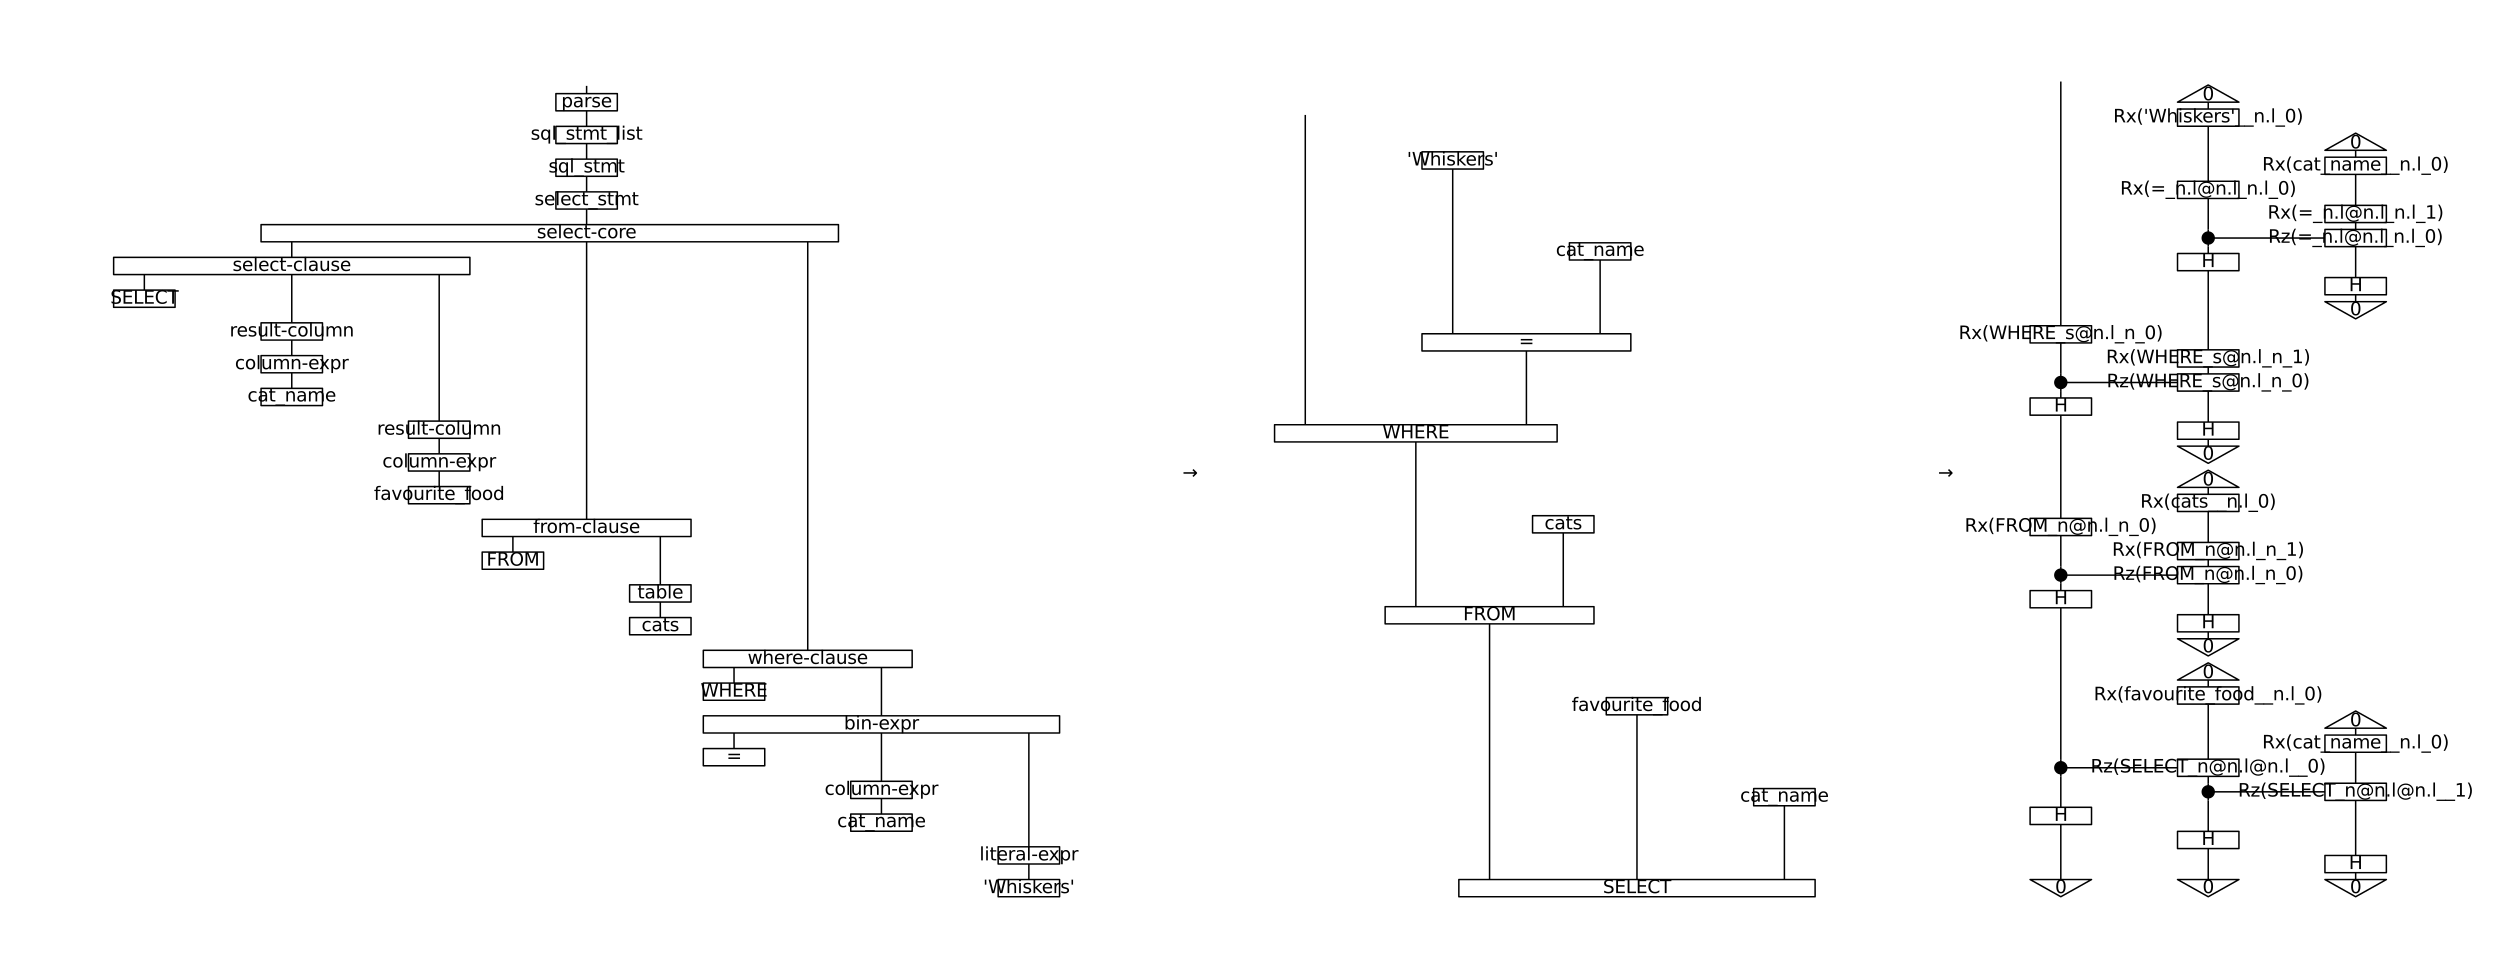 <?xml version="1.0" encoding="utf-8" standalone="no"?>
<!DOCTYPE svg PUBLIC "-//W3C//DTD SVG 1.1//EN"
  "http://www.w3.org/Graphics/SVG/1.1/DTD/svg11.dtd">
<svg xmlns:xlink="http://www.w3.org/1999/xlink" width="1656pt" height="648pt" viewBox="0 0 1656 648" xmlns="http://www.w3.org/2000/svg" version="1.1">
 <defs>
  <style type="text/css">*{stroke-linejoin: round; stroke-linecap: butt}</style>
 </defs>
 <g id="figure_1">
  <g id="patch_1">
   <path d="M 0 648 
L 1656 648 
L 1656 0 
L 0 0 
z
" style="fill: #ffffff"/>
  </g>
  <g id="axes_1">
   <g id="patch_2">
    <path d="M 388.57 56.871 
Q 388.57 62.02 388.57 62.02 
" clip-path="url(#p4e37efdff9)" style="fill: none; stroke: #000000; stroke-linejoin: miter"/>
   </g>
   <g id="patch_3">
    <path d="M 388.57 73.413 
Q 388.57 83.711 388.57 83.711 
" clip-path="url(#p4e37efdff9)" style="fill: none; stroke: #000000; stroke-linejoin: miter"/>
   </g>
   <g id="patch_4">
    <path d="M 388.57 95.104 
Q 388.57 105.403 388.57 105.403 
" clip-path="url(#p4e37efdff9)" style="fill: none; stroke: #000000; stroke-linejoin: miter"/>
   </g>
   <g id="patch_5">
    <path d="M 388.57 116.795 
Q 388.57 127.094 388.57 127.094 
" clip-path="url(#p4e37efdff9)" style="fill: none; stroke: #000000; stroke-linejoin: miter"/>
   </g>
   <g id="patch_6">
    <path d="M 388.57 138.486 
Q 388.57 148.785 388.57 148.785 
" clip-path="url(#p4e37efdff9)" style="fill: none; stroke: #000000; stroke-linejoin: miter"/>
   </g>
   <g id="patch_7">
    <path d="M 193.268 160.177 
Q 193.268 170.476 193.268 170.476 
" clip-path="url(#p4e37efdff9)" style="fill: none; stroke: #000000; stroke-linejoin: miter"/>
   </g>
   <g id="patch_8">
    <path d="M 388.57 160.177 
Q 388.57 344.005 388.57 344.005 
" clip-path="url(#p4e37efdff9)" style="fill: none; stroke: #000000; stroke-linejoin: miter"/>
   </g>
   <g id="patch_9">
    <path d="M 535.047 160.177 
Q 535.047 430.77 535.047 430.77 
" clip-path="url(#p4e37efdff9)" style="fill: none; stroke: #000000; stroke-linejoin: miter"/>
   </g>
   <g id="patch_10">
    <path d="M 95.617 181.868 
Q 95.617 192.167 95.617 192.167 
" clip-path="url(#p4e37efdff9)" style="fill: none; stroke: #000000; stroke-linejoin: miter"/>
   </g>
   <g id="patch_11">
    <path d="M 193.268 181.868 
Q 193.268 213.858 193.268 213.858 
" clip-path="url(#p4e37efdff9)" style="fill: none; stroke: #000000; stroke-linejoin: miter"/>
   </g>
   <g id="patch_12">
    <path d="M 290.919 181.868 
Q 290.919 278.932 290.919 278.932 
" clip-path="url(#p4e37efdff9)" style="fill: none; stroke: #000000; stroke-linejoin: miter"/>
   </g>
   <g id="patch_13">
    <path d="M 193.268 225.251 
Q 193.268 235.549 193.268 235.549 
" clip-path="url(#p4e37efdff9)" style="fill: none; stroke: #000000; stroke-linejoin: miter"/>
   </g>
   <g id="patch_14">
    <path d="M 193.268 246.942 
Q 193.268 257.241 193.268 257.241 
" clip-path="url(#p4e37efdff9)" style="fill: none; stroke: #000000; stroke-linejoin: miter"/>
   </g>
   <g id="patch_15">
    <path d="M 290.919 290.324 
Q 290.919 300.623 290.919 300.623 
" clip-path="url(#p4e37efdff9)" style="fill: none; stroke: #000000; stroke-linejoin: miter"/>
   </g>
   <g id="patch_16">
    <path d="M 290.919 312.015 
Q 290.919 322.314 290.919 322.314 
" clip-path="url(#p4e37efdff9)" style="fill: none; stroke: #000000; stroke-linejoin: miter"/>
   </g>
   <g id="patch_17">
    <path d="M 339.744 355.397 
Q 339.744 365.696 339.744 365.696 
" clip-path="url(#p4e37efdff9)" style="fill: none; stroke: #000000; stroke-linejoin: miter"/>
   </g>
   <g id="patch_18">
    <path d="M 437.396 355.397 
Q 437.396 387.387 437.396 387.387 
" clip-path="url(#p4e37efdff9)" style="fill: none; stroke: #000000; stroke-linejoin: miter"/>
   </g>
   <g id="patch_19">
    <path d="M 437.396 398.78 
Q 437.396 409.078 437.396 409.078 
" clip-path="url(#p4e37efdff9)" style="fill: none; stroke: #000000; stroke-linejoin: miter"/>
   </g>
   <g id="patch_20">
    <path d="M 486.221 442.162 
Q 486.221 452.461 486.221 452.461 
" clip-path="url(#p4e37efdff9)" style="fill: none; stroke: #000000; stroke-linejoin: miter"/>
   </g>
   <g id="patch_21">
    <path d="M 583.872 442.162 
Q 583.872 474.152 583.872 474.152 
" clip-path="url(#p4e37efdff9)" style="fill: none; stroke: #000000; stroke-linejoin: miter"/>
   </g>
   <g id="patch_22">
    <path d="M 486.221 485.544 
Q 486.221 495.843 486.221 495.843 
" clip-path="url(#p4e37efdff9)" style="fill: none; stroke: #000000; stroke-linejoin: miter"/>
   </g>
   <g id="patch_23">
    <path d="M 583.872 485.544 
Q 583.872 517.534 583.872 517.534 
" clip-path="url(#p4e37efdff9)" style="fill: none; stroke: #000000; stroke-linejoin: miter"/>
   </g>
   <g id="patch_24">
    <path d="M 681.523 485.544 
Q 681.523 560.916 681.523 560.916 
" clip-path="url(#p4e37efdff9)" style="fill: none; stroke: #000000; stroke-linejoin: miter"/>
   </g>
   <g id="patch_25">
    <path d="M 583.872 528.927 
Q 583.872 539.225 583.872 539.225 
" clip-path="url(#p4e37efdff9)" style="fill: none; stroke: #000000; stroke-linejoin: miter"/>
   </g>
   <g id="patch_26">
    <path d="M 681.523 572.309 
Q 681.523 582.608 681.523 582.608 
" clip-path="url(#p4e37efdff9)" style="fill: none; stroke: #000000; stroke-linejoin: miter"/>
   </g>
   <g id="patch_27">
    <path d="M 368.226 73.413 
L 408.914 73.413 
L 408.914 62.02 
L 368.226 62.02 
z
" clip-path="url(#p4e37efdff9)" style="fill: #ffffff; stroke: #000000; stroke-linejoin: miter"/>
   </g>
   <g id="patch_28">
    <path d="M 368.226 95.104 
L 408.914 95.104 
L 408.914 83.711 
L 368.226 83.711 
z
" clip-path="url(#p4e37efdff9)" style="fill: #ffffff; stroke: #000000; stroke-linejoin: miter"/>
   </g>
   <g id="patch_29">
    <path d="M 368.226 116.795 
L 408.914 116.795 
L 408.914 105.403 
L 368.226 105.403 
z
" clip-path="url(#p4e37efdff9)" style="fill: #ffffff; stroke: #000000; stroke-linejoin: miter"/>
   </g>
   <g id="patch_30">
    <path d="M 368.226 138.486 
L 408.914 138.486 
L 408.914 127.094 
L 368.226 127.094 
z
" clip-path="url(#p4e37efdff9)" style="fill: #ffffff; stroke: #000000; stroke-linejoin: miter"/>
   </g>
   <g id="patch_31">
    <path d="M 172.924 160.177 
L 555.391 160.177 
L 555.391 148.785 
L 172.924 148.785 
z
" clip-path="url(#p4e37efdff9)" style="fill: #ffffff; stroke: #000000; stroke-linejoin: miter"/>
   </g>
   <g id="patch_32">
    <path d="M 75.273 181.868 
L 311.263 181.868 
L 311.263 170.476 
L 75.273 170.476 
z
" clip-path="url(#p4e37efdff9)" style="fill: #ffffff; stroke: #000000; stroke-linejoin: miter"/>
   </g>
   <g id="patch_33">
    <path d="M 75.273 203.559 
L 115.961 203.559 
L 115.961 192.167 
L 75.273 192.167 
z
" clip-path="url(#p4e37efdff9)" style="fill: #ffffff; stroke: #000000; stroke-linejoin: miter"/>
   </g>
   <g id="patch_34">
    <path d="M 172.924 225.251 
L 213.612 225.251 
L 213.612 213.858 
L 172.924 213.858 
z
" clip-path="url(#p4e37efdff9)" style="fill: #ffffff; stroke: #000000; stroke-linejoin: miter"/>
   </g>
   <g id="patch_35">
    <path d="M 172.924 246.942 
L 213.612 246.942 
L 213.612 235.549 
L 172.924 235.549 
z
" clip-path="url(#p4e37efdff9)" style="fill: #ffffff; stroke: #000000; stroke-linejoin: miter"/>
   </g>
   <g id="patch_36">
    <path d="M 172.924 268.633 
L 213.612 268.633 
L 213.612 257.241 
L 172.924 257.241 
z
" clip-path="url(#p4e37efdff9)" style="fill: #ffffff; stroke: #000000; stroke-linejoin: miter"/>
   </g>
   <g id="patch_37">
    <path d="M 270.575 290.324 
L 311.263 290.324 
L 311.263 278.932 
L 270.575 278.932 
z
" clip-path="url(#p4e37efdff9)" style="fill: #ffffff; stroke: #000000; stroke-linejoin: miter"/>
   </g>
   <g id="patch_38">
    <path d="M 270.575 312.015 
L 311.263 312.015 
L 311.263 300.623 
L 270.575 300.623 
z
" clip-path="url(#p4e37efdff9)" style="fill: #ffffff; stroke: #000000; stroke-linejoin: miter"/>
   </g>
   <g id="patch_39">
    <path d="M 270.575 333.706 
L 311.263 333.706 
L 311.263 322.314 
L 270.575 322.314 
z
" clip-path="url(#p4e37efdff9)" style="fill: #ffffff; stroke: #000000; stroke-linejoin: miter"/>
   </g>
   <g id="patch_40">
    <path d="M 319.4 355.397 
L 457.74 355.397 
L 457.74 344.005 
L 319.4 344.005 
z
" clip-path="url(#p4e37efdff9)" style="fill: #ffffff; stroke: #000000; stroke-linejoin: miter"/>
   </g>
   <g id="patch_41">
    <path d="M 319.4 377.089 
L 360.088 377.089 
L 360.088 365.696 
L 319.4 365.696 
z
" clip-path="url(#p4e37efdff9)" style="fill: #ffffff; stroke: #000000; stroke-linejoin: miter"/>
   </g>
   <g id="patch_42">
    <path d="M 417.052 398.78 
L 457.74 398.78 
L 457.74 387.387 
L 417.052 387.387 
z
" clip-path="url(#p4e37efdff9)" style="fill: #ffffff; stroke: #000000; stroke-linejoin: miter"/>
   </g>
   <g id="patch_43">
    <path d="M 417.052 420.471 
L 457.74 420.471 
L 457.74 409.078 
L 417.052 409.078 
z
" clip-path="url(#p4e37efdff9)" style="fill: #ffffff; stroke: #000000; stroke-linejoin: miter"/>
   </g>
   <g id="patch_44">
    <path d="M 465.877 442.162 
L 604.216 442.162 
L 604.216 430.77 
L 465.877 430.77 
z
" clip-path="url(#p4e37efdff9)" style="fill: #ffffff; stroke: #000000; stroke-linejoin: miter"/>
   </g>
   <g id="patch_45">
    <path d="M 465.877 463.853 
L 506.565 463.853 
L 506.565 452.461 
L 465.877 452.461 
z
" clip-path="url(#p4e37efdff9)" style="fill: #ffffff; stroke: #000000; stroke-linejoin: miter"/>
   </g>
   <g id="patch_46">
    <path d="M 465.877 485.544 
L 701.867 485.544 
L 701.867 474.152 
L 465.877 474.152 
z
" clip-path="url(#p4e37efdff9)" style="fill: #ffffff; stroke: #000000; stroke-linejoin: miter"/>
   </g>
   <g id="patch_47">
    <path d="M 465.877 507.235 
L 506.565 507.235 
L 506.565 495.843 
L 465.877 495.843 
z
" clip-path="url(#p4e37efdff9)" style="fill: #ffffff; stroke: #000000; stroke-linejoin: miter"/>
   </g>
   <g id="patch_48">
    <path d="M 563.528 528.927 
L 604.216 528.927 
L 604.216 517.534 
L 563.528 517.534 
z
" clip-path="url(#p4e37efdff9)" style="fill: #ffffff; stroke: #000000; stroke-linejoin: miter"/>
   </g>
   <g id="patch_49">
    <path d="M 563.528 550.618 
L 604.216 550.618 
L 604.216 539.225 
L 563.528 539.225 
z
" clip-path="url(#p4e37efdff9)" style="fill: #ffffff; stroke: #000000; stroke-linejoin: miter"/>
   </g>
   <g id="patch_50">
    <path d="M 661.179 572.309 
L 701.867 572.309 
L 701.867 560.916 
L 661.179 560.916 
z
" clip-path="url(#p4e37efdff9)" style="fill: #ffffff; stroke: #000000; stroke-linejoin: miter"/>
   </g>
   <g id="patch_51">
    <path d="M 661.179 594 
L 701.867 594 
L 701.867 582.608 
L 661.179 582.608 
z
" clip-path="url(#p4e37efdff9)" style="fill: #ffffff; stroke: #000000; stroke-linejoin: miter"/>
   </g>
   <g id="patch_52">
    <path d="M 864.619 76.152 
Q 864.619 281.342 864.619 281.342 
" clip-path="url(#p4e37efdff9)" style="fill: none; stroke: #000000; stroke-linejoin: miter"/>
   </g>
   <g id="patch_53">
    <path d="M 962.27 111.975 
Q 962.27 221.089 962.27 221.089 
" clip-path="url(#p4e37efdff9)" style="fill: none; stroke: #000000; stroke-linejoin: miter"/>
   </g>
   <g id="patch_54">
    <path d="M 1059.921 172.228 
Q 1059.921 221.089 1059.921 221.089 
" clip-path="url(#p4e37efdff9)" style="fill: none; stroke: #000000; stroke-linejoin: miter"/>
   </g>
   <g id="patch_55">
    <path d="M 1011.096 232.481 
Q 1011.096 281.342 1011.096 281.342 
" clip-path="url(#p4e37efdff9)" style="fill: none; stroke: #000000; stroke-linejoin: miter"/>
   </g>
   <g id="patch_56">
    <path d="M 937.857 292.734 
Q 937.857 401.848 937.857 401.848 
" clip-path="url(#p4e37efdff9)" style="fill: none; stroke: #000000; stroke-linejoin: miter"/>
   </g>
   <g id="patch_57">
    <path d="M 1035.509 352.987 
Q 1035.509 401.848 1035.509 401.848 
" clip-path="url(#p4e37efdff9)" style="fill: none; stroke: #000000; stroke-linejoin: miter"/>
   </g>
   <g id="patch_58">
    <path d="M 986.683 413.241 
Q 986.683 582.608 986.683 582.608 
" clip-path="url(#p4e37efdff9)" style="fill: none; stroke: #000000; stroke-linejoin: miter"/>
   </g>
   <g id="patch_59">
    <path d="M 1084.334 473.494 
Q 1084.334 582.608 1084.334 582.608 
" clip-path="url(#p4e37efdff9)" style="fill: none; stroke: #000000; stroke-linejoin: miter"/>
   </g>
   <g id="patch_60">
    <path d="M 1181.985 533.747 
Q 1181.985 582.608 1181.985 582.608 
" clip-path="url(#p4e37efdff9)" style="fill: none; stroke: #000000; stroke-linejoin: miter"/>
   </g>
   <g id="patch_61">
    <path d="M 941.926 111.975 
L 982.614 111.975 
L 982.614 100.582 
L 941.926 100.582 
z
" clip-path="url(#p4e37efdff9)" style="fill: #ffffff; stroke: #000000; stroke-linejoin: miter"/>
   </g>
   <g id="patch_62">
    <path d="M 1039.577 172.228 
L 1080.265 172.228 
L 1080.265 160.835 
L 1039.577 160.835 
z
" clip-path="url(#p4e37efdff9)" style="fill: #ffffff; stroke: #000000; stroke-linejoin: miter"/>
   </g>
   <g id="patch_63">
    <path d="M 941.926 232.481 
L 1080.265 232.481 
L 1080.265 221.089 
L 941.926 221.089 
z
" clip-path="url(#p4e37efdff9)" style="fill: #ffffff; stroke: #000000; stroke-linejoin: miter"/>
   </g>
   <g id="patch_64">
    <path d="M 844.275 292.734 
L 1031.44 292.734 
L 1031.44 281.342 
L 844.275 281.342 
z
" clip-path="url(#p4e37efdff9)" style="fill: #ffffff; stroke: #000000; stroke-linejoin: miter"/>
   </g>
   <g id="patch_65">
    <path d="M 1015.165 352.987 
L 1055.853 352.987 
L 1055.853 341.595 
L 1015.165 341.595 
z
" clip-path="url(#p4e37efdff9)" style="fill: #ffffff; stroke: #000000; stroke-linejoin: miter"/>
   </g>
   <g id="patch_66">
    <path d="M 917.514 413.241 
L 1055.853 413.241 
L 1055.853 401.848 
L 917.514 401.848 
z
" clip-path="url(#p4e37efdff9)" style="fill: #ffffff; stroke: #000000; stroke-linejoin: miter"/>
   </g>
   <g id="patch_67">
    <path d="M 1063.99 473.494 
L 1104.678 473.494 
L 1104.678 462.101 
L 1063.99 462.101 
z
" clip-path="url(#p4e37efdff9)" style="fill: #ffffff; stroke: #000000; stroke-linejoin: miter"/>
   </g>
   <g id="patch_68">
    <path d="M 1161.641 533.747 
L 1202.329 533.747 
L 1202.329 522.354 
L 1161.641 522.354 
z
" clip-path="url(#p4e37efdff9)" style="fill: #ffffff; stroke: #000000; stroke-linejoin: miter"/>
   </g>
   <g id="patch_69">
    <path d="M 966.339 594 
L 1202.329 594 
L 1202.329 582.608 
L 966.339 582.608 
z
" clip-path="url(#p4e37efdff9)" style="fill: #ffffff; stroke: #000000; stroke-linejoin: miter"/>
   </g>
   <g id="patch_70">
    <path d="M 1365.081 54 
Q 1365.081 215.772 1365.081 215.772 
" clip-path="url(#p4e37efdff9)" style="fill: none; stroke: #000000; stroke-linejoin: miter"/>
   </g>
   <g id="patch_71">
    <path d="M 1462.732 67.671 
Q 1462.732 72.228 1462.732 72.228 
" clip-path="url(#p4e37efdff9)" style="fill: none; stroke: #000000; stroke-linejoin: miter"/>
   </g>
   <g id="patch_72">
    <path d="M 1462.732 83.62 
Q 1462.732 120.076 1462.732 120.076 
" clip-path="url(#p4e37efdff9)" style="fill: none; stroke: #000000; stroke-linejoin: miter"/>
   </g>
   <g id="patch_73">
    <path d="M 1560.383 99.57 
Q 1560.383 104.127 1560.383 104.127 
" clip-path="url(#p4e37efdff9)" style="fill: none; stroke: #000000; stroke-linejoin: miter"/>
   </g>
   <g id="patch_74">
    <path d="M 1560.383 115.519 
Q 1560.383 136.025 1560.383 136.025 
" clip-path="url(#p4e37efdff9)" style="fill: none; stroke: #000000; stroke-linejoin: miter"/>
   </g>
   <g id="patch_75">
    <path d="M 1462.732 131.468 
Q 1462.732 151.975 1462.732 151.975 
" clip-path="url(#p4e37efdff9)" style="fill: none; stroke: #000000; stroke-linejoin: miter"/>
   </g>
   <g id="patch_76">
    <path d="M 1560.383 147.418 
Q 1560.383 151.975 1560.383 151.975 
" clip-path="url(#p4e37efdff9)" style="fill: none; stroke: #000000; stroke-linejoin: miter"/>
   </g>
   <g id="patch_77">
    <path d="M 1462.732 163.367 
Q 1462.732 167.924 1462.732 167.924 
" clip-path="url(#p4e37efdff9)" style="fill: none; stroke: #000000; stroke-linejoin: miter"/>
   </g>
   <g id="patch_78">
    <path d="M 1560.383 163.367 
Q 1560.383 183.873 1560.383 183.873 
" clip-path="url(#p4e37efdff9)" style="fill: none; stroke: #000000; stroke-linejoin: miter"/>
   </g>
   <g id="patch_79">
    <path d="M 1462.732 179.316 
Q 1462.732 231.722 1462.732 231.722 
" clip-path="url(#p4e37efdff9)" style="fill: none; stroke: #000000; stroke-linejoin: miter"/>
   </g>
   <g id="patch_80">
    <path d="M 1560.383 195.266 
Q 1560.383 199.823 1560.383 199.823 
" clip-path="url(#p4e37efdff9)" style="fill: none; stroke: #000000; stroke-linejoin: miter"/>
   </g>
   <g id="patch_81">
    <path d="M 1365.081 227.165 
Q 1365.081 247.671 1365.081 247.671 
" clip-path="url(#p4e37efdff9)" style="fill: none; stroke: #000000; stroke-linejoin: miter"/>
   </g>
   <g id="patch_82">
    <path d="M 1462.732 243.114 
Q 1462.732 247.671 1462.732 247.671 
" clip-path="url(#p4e37efdff9)" style="fill: none; stroke: #000000; stroke-linejoin: miter"/>
   </g>
   <g id="patch_83">
    <path d="M 1365.081 259.063 
Q 1365.081 263.62 1365.081 263.62 
" clip-path="url(#p4e37efdff9)" style="fill: none; stroke: #000000; stroke-linejoin: miter"/>
   </g>
   <g id="patch_84">
    <path d="M 1462.732 259.063 
Q 1462.732 279.57 1462.732 279.57 
" clip-path="url(#p4e37efdff9)" style="fill: none; stroke: #000000; stroke-linejoin: miter"/>
   </g>
   <g id="patch_85">
    <path d="M 1365.081 275.013 
Q 1365.081 343.367 1365.081 343.367 
" clip-path="url(#p4e37efdff9)" style="fill: none; stroke: #000000; stroke-linejoin: miter"/>
   </g>
   <g id="patch_86">
    <path d="M 1462.732 290.962 
Q 1462.732 295.519 1462.732 295.519 
" clip-path="url(#p4e37efdff9)" style="fill: none; stroke: #000000; stroke-linejoin: miter"/>
   </g>
   <g id="patch_87">
    <path d="M 1462.732 322.861 
Q 1462.732 327.418 1462.732 327.418 
" clip-path="url(#p4e37efdff9)" style="fill: none; stroke: #000000; stroke-linejoin: miter"/>
   </g>
   <g id="patch_88">
    <path d="M 1462.732 338.81 
Q 1462.732 359.316 1462.732 359.316 
" clip-path="url(#p4e37efdff9)" style="fill: none; stroke: #000000; stroke-linejoin: miter"/>
   </g>
   <g id="patch_89">
    <path d="M 1365.081 354.759 
Q 1365.081 375.266 1365.081 375.266 
" clip-path="url(#p4e37efdff9)" style="fill: none; stroke: #000000; stroke-linejoin: miter"/>
   </g>
   <g id="patch_90">
    <path d="M 1462.732 370.709 
Q 1462.732 375.266 1462.732 375.266 
" clip-path="url(#p4e37efdff9)" style="fill: none; stroke: #000000; stroke-linejoin: miter"/>
   </g>
   <g id="patch_91">
    <path d="M 1365.081 386.658 
Q 1365.081 391.215 1365.081 391.215 
" clip-path="url(#p4e37efdff9)" style="fill: none; stroke: #000000; stroke-linejoin: miter"/>
   </g>
   <g id="patch_92">
    <path d="M 1462.732 386.658 
Q 1462.732 407.165 1462.732 407.165 
" clip-path="url(#p4e37efdff9)" style="fill: none; stroke: #000000; stroke-linejoin: miter"/>
   </g>
   <g id="patch_93">
    <path d="M 1365.081 402.608 
Q 1365.081 502.861 1365.081 502.861 
" clip-path="url(#p4e37efdff9)" style="fill: none; stroke: #000000; stroke-linejoin: miter"/>
   </g>
   <g id="patch_94">
    <path d="M 1462.732 418.557 
Q 1462.732 423.114 1462.732 423.114 
" clip-path="url(#p4e37efdff9)" style="fill: none; stroke: #000000; stroke-linejoin: miter"/>
   </g>
   <g id="patch_95">
    <path d="M 1462.732 450.456 
Q 1462.732 455.013 1462.732 455.013 
" clip-path="url(#p4e37efdff9)" style="fill: none; stroke: #000000; stroke-linejoin: miter"/>
   </g>
   <g id="patch_96">
    <path d="M 1462.732 466.405 
Q 1462.732 502.861 1462.732 502.861 
" clip-path="url(#p4e37efdff9)" style="fill: none; stroke: #000000; stroke-linejoin: miter"/>
   </g>
   <g id="patch_97">
    <path d="M 1560.383 482.354 
Q 1560.383 486.911 1560.383 486.911 
" clip-path="url(#p4e37efdff9)" style="fill: none; stroke: #000000; stroke-linejoin: miter"/>
   </g>
   <g id="patch_98">
    <path d="M 1560.383 498.304 
Q 1560.383 518.81 1560.383 518.81 
" clip-path="url(#p4e37efdff9)" style="fill: none; stroke: #000000; stroke-linejoin: miter"/>
   </g>
   <g id="patch_99">
    <path d="M 1365.081 514.253 
Q 1365.081 534.759 1365.081 534.759 
" clip-path="url(#p4e37efdff9)" style="fill: none; stroke: #000000; stroke-linejoin: miter"/>
   </g>
   <g id="patch_100">
    <path d="M 1462.732 514.253 
Q 1462.732 518.81 1462.732 518.81 
" clip-path="url(#p4e37efdff9)" style="fill: none; stroke: #000000; stroke-linejoin: miter"/>
   </g>
   <g id="patch_101">
    <path d="M 1462.732 530.203 
Q 1462.732 550.709 1462.732 550.709 
" clip-path="url(#p4e37efdff9)" style="fill: none; stroke: #000000; stroke-linejoin: miter"/>
   </g>
   <g id="patch_102">
    <path d="M 1560.383 530.203 
Q 1560.383 566.658 1560.383 566.658 
" clip-path="url(#p4e37efdff9)" style="fill: none; stroke: #000000; stroke-linejoin: miter"/>
   </g>
   <g id="patch_103">
    <path d="M 1365.081 546.152 
Q 1365.081 582.608 1365.081 582.608 
" clip-path="url(#p4e37efdff9)" style="fill: none; stroke: #000000; stroke-linejoin: miter"/>
   </g>
   <g id="patch_104">
    <path d="M 1462.732 562.101 
Q 1462.732 582.608 1462.732 582.608 
" clip-path="url(#p4e37efdff9)" style="fill: none; stroke: #000000; stroke-linejoin: miter"/>
   </g>
   <g id="patch_105">
    <path d="M 1560.383 578.051 
Q 1560.383 582.608 1560.383 582.608 
" clip-path="url(#p4e37efdff9)" style="fill: none; stroke: #000000; stroke-linejoin: miter"/>
   </g>
   <g id="patch_106">
    <path d="M 1442.388 67.671 
L 1483.076 67.671 
L 1462.732 56.278 
z
" clip-path="url(#p4e37efdff9)" style="fill: #ffffff; stroke: #000000; stroke-linejoin: miter"/>
   </g>
   <g id="patch_107">
    <path d="M 1442.388 83.62 
L 1483.076 83.62 
L 1483.076 72.228 
L 1442.388 72.228 
z
" clip-path="url(#p4e37efdff9)" style="fill: #ffffff; stroke: #000000; stroke-linejoin: miter"/>
   </g>
   <g id="patch_108">
    <path d="M 1540.039 99.57 
L 1580.727 99.57 
L 1560.383 88.177 
z
" clip-path="url(#p4e37efdff9)" style="fill: #ffffff; stroke: #000000; stroke-linejoin: miter"/>
   </g>
   <g id="patch_109">
    <path d="M 1540.039 115.519 
L 1580.727 115.519 
L 1580.727 104.127 
L 1540.039 104.127 
z
" clip-path="url(#p4e37efdff9)" style="fill: #ffffff; stroke: #000000; stroke-linejoin: miter"/>
   </g>
   <g id="patch_110">
    <path d="M 1442.388 131.468 
L 1483.076 131.468 
L 1483.076 120.076 
L 1442.388 120.076 
z
" clip-path="url(#p4e37efdff9)" style="fill: #ffffff; stroke: #000000; stroke-linejoin: miter"/>
   </g>
   <g id="patch_111">
    <path d="M 1540.039 147.418 
L 1580.727 147.418 
L 1580.727 136.025 
L 1540.039 136.025 
z
" clip-path="url(#p4e37efdff9)" style="fill: #ffffff; stroke: #000000; stroke-linejoin: miter"/>
   </g>
   <g id="patch_112">
    <path d="M 1540.039 163.367 
L 1580.727 163.367 
L 1580.727 151.975 
L 1540.039 151.975 
z
" clip-path="url(#p4e37efdff9)" style="fill: #ffffff; stroke: #000000; stroke-linejoin: miter"/>
   </g>
   <g id="patch_113">
    <path d="M 1462.732 151.975 
Q 1462.732 163.367 1462.732 163.367 
" clip-path="url(#p4e37efdff9)" style="fill: none; stroke: #000000; stroke-linejoin: miter"/>
   </g>
   <g id="patch_114">
    <path d="M 1462.732 157.671 
Q 1540.039 157.671 1540.039 157.671 
" clip-path="url(#p4e37efdff9)" style="fill: none; stroke: #000000; stroke-linejoin: miter"/>
   </g>
   <g id="PathCollection_1">
    <defs>
     <path id="mffefe68d72" d="M 0 3.94 
C 1.045 3.94 2.047 3.525 2.786 2.786 
C 3.525 2.047 3.94 1.045 3.94 0 
C 3.94 -1.045 3.525 -2.047 2.786 -2.786 
C 2.047 -3.525 1.045 -3.94 0 -3.94 
C -1.045 -3.94 -2.047 -3.525 -2.786 -2.786 
C -3.525 -2.047 -3.94 -1.045 -3.94 0 
C -3.94 1.045 -3.525 2.047 -2.786 2.786 
C -2.047 3.525 -1.045 3.94 0 3.94 
z
" style="stroke: #000000"/>
    </defs>
    <g clip-path="url(#p4e37efdff9)">
     <use xlink:href="#mffefe68d72" x="1462.732" y="157.671" style="stroke: #000000"/>
    </g>
   </g>
   <g id="patch_115">
    <path d="M 1442.388 179.316 
L 1483.076 179.316 
L 1483.076 167.924 
L 1442.388 167.924 
z
" clip-path="url(#p4e37efdff9)" style="fill: #ffffff; stroke: #000000; stroke-linejoin: miter"/>
   </g>
   <g id="patch_116">
    <path d="M 1540.039 195.266 
L 1580.727 195.266 
L 1580.727 183.873 
L 1540.039 183.873 
z
" clip-path="url(#p4e37efdff9)" style="fill: #ffffff; stroke: #000000; stroke-linejoin: miter"/>
   </g>
   <g id="patch_117">
    <path d="M 1540.039 199.823 
L 1580.727 199.823 
L 1560.383 211.215 
z
" clip-path="url(#p4e37efdff9)" style="fill: #ffffff; stroke: #000000; stroke-linejoin: miter"/>
   </g>
   <g id="patch_118">
    <path d="M 1344.737 227.165 
L 1385.425 227.165 
L 1385.425 215.772 
L 1344.737 215.772 
z
" clip-path="url(#p4e37efdff9)" style="fill: #ffffff; stroke: #000000; stroke-linejoin: miter"/>
   </g>
   <g id="patch_119">
    <path d="M 1442.388 243.114 
L 1483.076 243.114 
L 1483.076 231.722 
L 1442.388 231.722 
z
" clip-path="url(#p4e37efdff9)" style="fill: #ffffff; stroke: #000000; stroke-linejoin: miter"/>
   </g>
   <g id="patch_120">
    <path d="M 1442.388 259.063 
L 1483.076 259.063 
L 1483.076 247.671 
L 1442.388 247.671 
z
" clip-path="url(#p4e37efdff9)" style="fill: #ffffff; stroke: #000000; stroke-linejoin: miter"/>
   </g>
   <g id="patch_121">
    <path d="M 1365.081 247.671 
Q 1365.081 259.063 1365.081 259.063 
" clip-path="url(#p4e37efdff9)" style="fill: none; stroke: #000000; stroke-linejoin: miter"/>
   </g>
   <g id="patch_122">
    <path d="M 1365.081 253.367 
Q 1442.388 253.367 1442.388 253.367 
" clip-path="url(#p4e37efdff9)" style="fill: none; stroke: #000000; stroke-linejoin: miter"/>
   </g>
   <g id="PathCollection_2">
    <g clip-path="url(#p4e37efdff9)">
     <use xlink:href="#mffefe68d72" x="1365.081" y="253.367" style="stroke: #000000"/>
    </g>
   </g>
   <g id="patch_123">
    <path d="M 1344.737 275.013 
L 1385.425 275.013 
L 1385.425 263.62 
L 1344.737 263.62 
z
" clip-path="url(#p4e37efdff9)" style="fill: #ffffff; stroke: #000000; stroke-linejoin: miter"/>
   </g>
   <g id="patch_124">
    <path d="M 1442.388 290.962 
L 1483.076 290.962 
L 1483.076 279.57 
L 1442.388 279.57 
z
" clip-path="url(#p4e37efdff9)" style="fill: #ffffff; stroke: #000000; stroke-linejoin: miter"/>
   </g>
   <g id="patch_125">
    <path d="M 1442.388 295.519 
L 1483.076 295.519 
L 1462.732 306.911 
z
" clip-path="url(#p4e37efdff9)" style="fill: #ffffff; stroke: #000000; stroke-linejoin: miter"/>
   </g>
   <g id="patch_126">
    <path d="M 1442.388 322.861 
L 1483.076 322.861 
L 1462.732 311.468 
z
" clip-path="url(#p4e37efdff9)" style="fill: #ffffff; stroke: #000000; stroke-linejoin: miter"/>
   </g>
   <g id="patch_127">
    <path d="M 1442.388 338.81 
L 1483.076 338.81 
L 1483.076 327.418 
L 1442.388 327.418 
z
" clip-path="url(#p4e37efdff9)" style="fill: #ffffff; stroke: #000000; stroke-linejoin: miter"/>
   </g>
   <g id="patch_128">
    <path d="M 1344.737 354.759 
L 1385.425 354.759 
L 1385.425 343.367 
L 1344.737 343.367 
z
" clip-path="url(#p4e37efdff9)" style="fill: #ffffff; stroke: #000000; stroke-linejoin: miter"/>
   </g>
   <g id="patch_129">
    <path d="M 1442.388 370.709 
L 1483.076 370.709 
L 1483.076 359.316 
L 1442.388 359.316 
z
" clip-path="url(#p4e37efdff9)" style="fill: #ffffff; stroke: #000000; stroke-linejoin: miter"/>
   </g>
   <g id="patch_130">
    <path d="M 1442.388 386.658 
L 1483.076 386.658 
L 1483.076 375.266 
L 1442.388 375.266 
z
" clip-path="url(#p4e37efdff9)" style="fill: #ffffff; stroke: #000000; stroke-linejoin: miter"/>
   </g>
   <g id="patch_131">
    <path d="M 1365.081 375.266 
Q 1365.081 386.658 1365.081 386.658 
" clip-path="url(#p4e37efdff9)" style="fill: none; stroke: #000000; stroke-linejoin: miter"/>
   </g>
   <g id="patch_132">
    <path d="M 1365.081 380.962 
Q 1442.388 380.962 1442.388 380.962 
" clip-path="url(#p4e37efdff9)" style="fill: none; stroke: #000000; stroke-linejoin: miter"/>
   </g>
   <g id="PathCollection_3">
    <g clip-path="url(#p4e37efdff9)">
     <use xlink:href="#mffefe68d72" x="1365.081" y="380.962" style="stroke: #000000"/>
    </g>
   </g>
   <g id="patch_133">
    <path d="M 1344.737 402.608 
L 1385.425 402.608 
L 1385.425 391.215 
L 1344.737 391.215 
z
" clip-path="url(#p4e37efdff9)" style="fill: #ffffff; stroke: #000000; stroke-linejoin: miter"/>
   </g>
   <g id="patch_134">
    <path d="M 1442.388 418.557 
L 1483.076 418.557 
L 1483.076 407.165 
L 1442.388 407.165 
z
" clip-path="url(#p4e37efdff9)" style="fill: #ffffff; stroke: #000000; stroke-linejoin: miter"/>
   </g>
   <g id="patch_135">
    <path d="M 1442.388 423.114 
L 1483.076 423.114 
L 1462.732 434.506 
z
" clip-path="url(#p4e37efdff9)" style="fill: #ffffff; stroke: #000000; stroke-linejoin: miter"/>
   </g>
   <g id="patch_136">
    <path d="M 1442.388 450.456 
L 1483.076 450.456 
L 1462.732 439.063 
z
" clip-path="url(#p4e37efdff9)" style="fill: #ffffff; stroke: #000000; stroke-linejoin: miter"/>
   </g>
   <g id="patch_137">
    <path d="M 1442.388 466.405 
L 1483.076 466.405 
L 1483.076 455.013 
L 1442.388 455.013 
z
" clip-path="url(#p4e37efdff9)" style="fill: #ffffff; stroke: #000000; stroke-linejoin: miter"/>
   </g>
   <g id="patch_138">
    <path d="M 1540.039 482.354 
L 1580.727 482.354 
L 1560.383 470.962 
z
" clip-path="url(#p4e37efdff9)" style="fill: #ffffff; stroke: #000000; stroke-linejoin: miter"/>
   </g>
   <g id="patch_139">
    <path d="M 1540.039 498.304 
L 1580.727 498.304 
L 1580.727 486.911 
L 1540.039 486.911 
z
" clip-path="url(#p4e37efdff9)" style="fill: #ffffff; stroke: #000000; stroke-linejoin: miter"/>
   </g>
   <g id="patch_140">
    <path d="M 1442.388 514.253 
L 1483.076 514.253 
L 1483.076 502.861 
L 1442.388 502.861 
z
" clip-path="url(#p4e37efdff9)" style="fill: #ffffff; stroke: #000000; stroke-linejoin: miter"/>
   </g>
   <g id="patch_141">
    <path d="M 1365.081 502.861 
Q 1365.081 514.253 1365.081 514.253 
" clip-path="url(#p4e37efdff9)" style="fill: none; stroke: #000000; stroke-linejoin: miter"/>
   </g>
   <g id="patch_142">
    <path d="M 1365.081 508.557 
Q 1442.388 508.557 1442.388 508.557 
" clip-path="url(#p4e37efdff9)" style="fill: none; stroke: #000000; stroke-linejoin: miter"/>
   </g>
   <g id="PathCollection_4">
    <g clip-path="url(#p4e37efdff9)">
     <use xlink:href="#mffefe68d72" x="1365.081" y="508.557" style="stroke: #000000"/>
    </g>
   </g>
   <g id="patch_143">
    <path d="M 1540.039 530.203 
L 1580.727 530.203 
L 1580.727 518.81 
L 1540.039 518.81 
z
" clip-path="url(#p4e37efdff9)" style="fill: #ffffff; stroke: #000000; stroke-linejoin: miter"/>
   </g>
   <g id="patch_144">
    <path d="M 1462.732 518.81 
Q 1462.732 530.203 1462.732 530.203 
" clip-path="url(#p4e37efdff9)" style="fill: none; stroke: #000000; stroke-linejoin: miter"/>
   </g>
   <g id="patch_145">
    <path d="M 1462.732 524.506 
Q 1540.039 524.506 1540.039 524.506 
" clip-path="url(#p4e37efdff9)" style="fill: none; stroke: #000000; stroke-linejoin: miter"/>
   </g>
   <g id="PathCollection_5">
    <g clip-path="url(#p4e37efdff9)">
     <use xlink:href="#mffefe68d72" x="1462.732" y="524.506" style="stroke: #000000"/>
    </g>
   </g>
   <g id="patch_146">
    <path d="M 1344.737 546.152 
L 1385.425 546.152 
L 1385.425 534.759 
L 1344.737 534.759 
z
" clip-path="url(#p4e37efdff9)" style="fill: #ffffff; stroke: #000000; stroke-linejoin: miter"/>
   </g>
   <g id="patch_147">
    <path d="M 1442.388 562.101 
L 1483.076 562.101 
L 1483.076 550.709 
L 1442.388 550.709 
z
" clip-path="url(#p4e37efdff9)" style="fill: #ffffff; stroke: #000000; stroke-linejoin: miter"/>
   </g>
   <g id="patch_148">
    <path d="M 1540.039 578.051 
L 1580.727 578.051 
L 1580.727 566.658 
L 1540.039 566.658 
z
" clip-path="url(#p4e37efdff9)" style="fill: #ffffff; stroke: #000000; stroke-linejoin: miter"/>
   </g>
   <g id="patch_149">
    <path d="M 1344.737 582.608 
L 1385.425 582.608 
L 1365.081 594 
z
" clip-path="url(#p4e37efdff9)" style="fill: #ffffff; stroke: #000000; stroke-linejoin: miter"/>
   </g>
   <g id="patch_150">
    <path d="M 1442.388 582.608 
L 1483.076 582.608 
L 1462.732 594 
z
" clip-path="url(#p4e37efdff9)" style="fill: #ffffff; stroke: #000000; stroke-linejoin: miter"/>
   </g>
   <g id="patch_151">
    <path d="M 1540.039 582.608 
L 1580.727 582.608 
L 1560.383 594 
z
" clip-path="url(#p4e37efdff9)" style="fill: #ffffff; stroke: #000000; stroke-linejoin: miter"/>
   </g>
   <g id="text_1">
    <!-- parse -->
    <g transform="translate(371.8 71.028)scale(0.12 -0.12)">
     <defs>
      <path id="DejaVuSans-70" d="M 1159 525 
L 1159 -1331 
L 581 -1331 
L 581 3500 
L 1159 3500 
L 1159 2969 
Q 1341 3281 1617 3432 
Q 1894 3584 2278 3584 
Q 2916 3584 3314 3078 
Q 3713 2572 3713 1747 
Q 3713 922 3314 415 
Q 2916 -91 2278 -91 
Q 1894 -91 1617 61 
Q 1341 213 1159 525 
z
M 3116 1747 
Q 3116 2381 2855 2742 
Q 2594 3103 2138 3103 
Q 1681 3103 1420 2742 
Q 1159 2381 1159 1747 
Q 1159 1113 1420 752 
Q 1681 391 2138 391 
Q 2594 391 2855 752 
Q 3116 1113 3116 1747 
z
" transform="scale(0.016)"/>
      <path id="DejaVuSans-61" d="M 2194 1759 
Q 1497 1759 1228 1600 
Q 959 1441 959 1056 
Q 959 750 1161 570 
Q 1363 391 1709 391 
Q 2188 391 2477 730 
Q 2766 1069 2766 1631 
L 2766 1759 
L 2194 1759 
z
M 3341 1997 
L 3341 0 
L 2766 0 
L 2766 531 
Q 2569 213 2275 61 
Q 1981 -91 1556 -91 
Q 1019 -91 701 211 
Q 384 513 384 1019 
Q 384 1609 779 1909 
Q 1175 2209 1959 2209 
L 2766 2209 
L 2766 2266 
Q 2766 2663 2505 2880 
Q 2244 3097 1772 3097 
Q 1472 3097 1187 3025 
Q 903 2953 641 2809 
L 641 3341 
Q 956 3463 1253 3523 
Q 1550 3584 1831 3584 
Q 2591 3584 2966 3190 
Q 3341 2797 3341 1997 
z
" transform="scale(0.016)"/>
      <path id="DejaVuSans-72" d="M 2631 2963 
Q 2534 3019 2420 3045 
Q 2306 3072 2169 3072 
Q 1681 3072 1420 2755 
Q 1159 2438 1159 1844 
L 1159 0 
L 581 0 
L 581 3500 
L 1159 3500 
L 1159 2956 
Q 1341 3275 1631 3429 
Q 1922 3584 2338 3584 
Q 2397 3584 2469 3576 
Q 2541 3569 2628 3553 
L 2631 2963 
z
" transform="scale(0.016)"/>
      <path id="DejaVuSans-73" d="M 2834 3397 
L 2834 2853 
Q 2591 2978 2328 3040 
Q 2066 3103 1784 3103 
Q 1356 3103 1142 2972 
Q 928 2841 928 2578 
Q 928 2378 1081 2264 
Q 1234 2150 1697 2047 
L 1894 2003 
Q 2506 1872 2764 1633 
Q 3022 1394 3022 966 
Q 3022 478 2636 193 
Q 2250 -91 1575 -91 
Q 1294 -91 989 -36 
Q 684 19 347 128 
L 347 722 
Q 666 556 975 473 
Q 1284 391 1588 391 
Q 1994 391 2212 530 
Q 2431 669 2431 922 
Q 2431 1156 2273 1281 
Q 2116 1406 1581 1522 
L 1381 1569 
Q 847 1681 609 1914 
Q 372 2147 372 2553 
Q 372 3047 722 3315 
Q 1072 3584 1716 3584 
Q 2034 3584 2315 3537 
Q 2597 3491 2834 3397 
z
" transform="scale(0.016)"/>
      <path id="DejaVuSans-65" d="M 3597 1894 
L 3597 1613 
L 953 1613 
Q 991 1019 1311 708 
Q 1631 397 2203 397 
Q 2534 397 2845 478 
Q 3156 559 3463 722 
L 3463 178 
Q 3153 47 2828 -22 
Q 2503 -91 2169 -91 
Q 1331 -91 842 396 
Q 353 884 353 1716 
Q 353 2575 817 3079 
Q 1281 3584 2069 3584 
Q 2775 3584 3186 3129 
Q 3597 2675 3597 1894 
z
M 3022 2063 
Q 3016 2534 2758 2815 
Q 2500 3097 2075 3097 
Q 1594 3097 1305 2825 
Q 1016 2553 972 2059 
L 3022 2063 
z
" transform="scale(0.016)"/>
     </defs>
     <use xlink:href="#DejaVuSans-70"/>
     <use xlink:href="#DejaVuSans-61" x="63.477"/>
     <use xlink:href="#DejaVuSans-72" x="124.756"/>
     <use xlink:href="#DejaVuSans-73" x="165.869"/>
     <use xlink:href="#DejaVuSans-65" x="217.969"/>
    </g>
   </g>
   <g id="text_2">
    <!-- sql_stmt_list -->
    <g transform="translate(351.483 92.552)scale(0.12 -0.12)">
     <defs>
      <path id="DejaVuSans-71" d="M 947 1747 
Q 947 1113 1208 752 
Q 1469 391 1925 391 
Q 2381 391 2643 752 
Q 2906 1113 2906 1747 
Q 2906 2381 2643 2742 
Q 2381 3103 1925 3103 
Q 1469 3103 1208 2742 
Q 947 2381 947 1747 
z
M 2906 525 
Q 2725 213 2448 61 
Q 2172 -91 1784 -91 
Q 1150 -91 751 415 
Q 353 922 353 1747 
Q 353 2572 751 3078 
Q 1150 3584 1784 3584 
Q 2172 3584 2448 3432 
Q 2725 3281 2906 2969 
L 2906 3500 
L 3481 3500 
L 3481 -1331 
L 2906 -1331 
L 2906 525 
z
" transform="scale(0.016)"/>
      <path id="DejaVuSans-6c" d="M 603 4863 
L 1178 4863 
L 1178 0 
L 603 0 
L 603 4863 
z
" transform="scale(0.016)"/>
      <path id="DejaVuSans-5f" d="M 3263 -1063 
L 3263 -1509 
L -63 -1509 
L -63 -1063 
L 3263 -1063 
z
" transform="scale(0.016)"/>
      <path id="DejaVuSans-74" d="M 1172 4494 
L 1172 3500 
L 2356 3500 
L 2356 3053 
L 1172 3053 
L 1172 1153 
Q 1172 725 1289 603 
Q 1406 481 1766 481 
L 2356 481 
L 2356 0 
L 1766 0 
Q 1100 0 847 248 
Q 594 497 594 1153 
L 594 3053 
L 172 3053 
L 172 3500 
L 594 3500 
L 594 4494 
L 1172 4494 
z
" transform="scale(0.016)"/>
      <path id="DejaVuSans-6d" d="M 3328 2828 
Q 3544 3216 3844 3400 
Q 4144 3584 4550 3584 
Q 5097 3584 5394 3201 
Q 5691 2819 5691 2113 
L 5691 0 
L 5113 0 
L 5113 2094 
Q 5113 2597 4934 2840 
Q 4756 3084 4391 3084 
Q 3944 3084 3684 2787 
Q 3425 2491 3425 1978 
L 3425 0 
L 2847 0 
L 2847 2094 
Q 2847 2600 2669 2842 
Q 2491 3084 2119 3084 
Q 1678 3084 1418 2786 
Q 1159 2488 1159 1978 
L 1159 0 
L 581 0 
L 581 3500 
L 1159 3500 
L 1159 2956 
Q 1356 3278 1631 3431 
Q 1906 3584 2284 3584 
Q 2666 3584 2933 3390 
Q 3200 3197 3328 2828 
z
" transform="scale(0.016)"/>
      <path id="DejaVuSans-69" d="M 603 3500 
L 1178 3500 
L 1178 0 
L 603 0 
L 603 3500 
z
M 603 4863 
L 1178 4863 
L 1178 4134 
L 603 4134 
L 603 4863 
z
" transform="scale(0.016)"/>
     </defs>
     <use xlink:href="#DejaVuSans-73"/>
     <use xlink:href="#DejaVuSans-71" x="52.1"/>
     <use xlink:href="#DejaVuSans-6c" x="115.576"/>
     <use xlink:href="#DejaVuSans-5f" x="143.359"/>
     <use xlink:href="#DejaVuSans-73" x="193.359"/>
     <use xlink:href="#DejaVuSans-74" x="245.459"/>
     <use xlink:href="#DejaVuSans-6d" x="284.668"/>
     <use xlink:href="#DejaVuSans-74" x="382.08"/>
     <use xlink:href="#DejaVuSans-5f" x="421.289"/>
     <use xlink:href="#DejaVuSans-6c" x="471.289"/>
     <use xlink:href="#DejaVuSans-69" x="499.072"/>
     <use xlink:href="#DejaVuSans-73" x="526.855"/>
     <use xlink:href="#DejaVuSans-74" x="578.955"/>
    </g>
   </g>
   <g id="text_3">
    <!-- sql_stmt -->
    <g transform="translate(363.294 114.243)scale(0.12 -0.12)">
     <use xlink:href="#DejaVuSans-73"/>
     <use xlink:href="#DejaVuSans-71" x="52.1"/>
     <use xlink:href="#DejaVuSans-6c" x="115.576"/>
     <use xlink:href="#DejaVuSans-5f" x="143.359"/>
     <use xlink:href="#DejaVuSans-73" x="193.359"/>
     <use xlink:href="#DejaVuSans-74" x="245.459"/>
     <use xlink:href="#DejaVuSans-6d" x="284.668"/>
     <use xlink:href="#DejaVuSans-74" x="382.08"/>
    </g>
   </g>
   <g id="text_4">
    <!-- select_stmt -->
    <g transform="translate(354.068 135.934)scale(0.12 -0.12)">
     <defs>
      <path id="DejaVuSans-63" d="M 3122 3366 
L 3122 2828 
Q 2878 2963 2633 3030 
Q 2388 3097 2138 3097 
Q 1578 3097 1268 2742 
Q 959 2388 959 1747 
Q 959 1106 1268 751 
Q 1578 397 2138 397 
Q 2388 397 2633 464 
Q 2878 531 3122 666 
L 3122 134 
Q 2881 22 2623 -34 
Q 2366 -91 2075 -91 
Q 1284 -91 818 406 
Q 353 903 353 1747 
Q 353 2603 823 3093 
Q 1294 3584 2113 3584 
Q 2378 3584 2631 3529 
Q 2884 3475 3122 3366 
z
" transform="scale(0.016)"/>
     </defs>
     <use xlink:href="#DejaVuSans-73"/>
     <use xlink:href="#DejaVuSans-65" x="52.1"/>
     <use xlink:href="#DejaVuSans-6c" x="113.623"/>
     <use xlink:href="#DejaVuSans-65" x="141.406"/>
     <use xlink:href="#DejaVuSans-63" x="202.93"/>
     <use xlink:href="#DejaVuSans-74" x="257.91"/>
     <use xlink:href="#DejaVuSans-5f" x="297.119"/>
     <use xlink:href="#DejaVuSans-73" x="347.119"/>
     <use xlink:href="#DejaVuSans-74" x="399.219"/>
     <use xlink:href="#DejaVuSans-6d" x="438.428"/>
     <use xlink:href="#DejaVuSans-74" x="535.84"/>
    </g>
   </g>
   <g id="text_5">
    <!-- select-core -->
    <g transform="translate(355.584 157.792)scale(0.12 -0.12)">
     <defs>
      <path id="DejaVuSans-2d" d="M 313 2009 
L 1997 2009 
L 1997 1497 
L 313 1497 
L 313 2009 
z
" transform="scale(0.016)"/>
      <path id="DejaVuSans-6f" d="M 1959 3097 
Q 1497 3097 1228 2736 
Q 959 2375 959 1747 
Q 959 1119 1226 758 
Q 1494 397 1959 397 
Q 2419 397 2687 759 
Q 2956 1122 2956 1747 
Q 2956 2369 2687 2733 
Q 2419 3097 1959 3097 
z
M 1959 3584 
Q 2709 3584 3137 3096 
Q 3566 2609 3566 1747 
Q 3566 888 3137 398 
Q 2709 -91 1959 -91 
Q 1206 -91 779 398 
Q 353 888 353 1747 
Q 353 2609 779 3096 
Q 1206 3584 1959 3584 
z
" transform="scale(0.016)"/>
     </defs>
     <use xlink:href="#DejaVuSans-73"/>
     <use xlink:href="#DejaVuSans-65" x="52.1"/>
     <use xlink:href="#DejaVuSans-6c" x="113.623"/>
     <use xlink:href="#DejaVuSans-65" x="141.406"/>
     <use xlink:href="#DejaVuSans-63" x="202.93"/>
     <use xlink:href="#DejaVuSans-74" x="257.91"/>
     <use xlink:href="#DejaVuSans-2d" x="297.119"/>
     <use xlink:href="#DejaVuSans-63" x="333.203"/>
     <use xlink:href="#DejaVuSans-6f" x="388.184"/>
     <use xlink:href="#DejaVuSans-72" x="449.365"/>
     <use xlink:href="#DejaVuSans-65" x="488.229"/>
    </g>
   </g>
   <g id="text_6">
    <!-- select-clause -->
    <g transform="translate(154.013 179.483)scale(0.12 -0.12)">
     <defs>
      <path id="DejaVuSans-75" d="M 544 1381 
L 544 3500 
L 1119 3500 
L 1119 1403 
Q 1119 906 1312 657 
Q 1506 409 1894 409 
Q 2359 409 2629 706 
Q 2900 1003 2900 1516 
L 2900 3500 
L 3475 3500 
L 3475 0 
L 2900 0 
L 2900 538 
Q 2691 219 2414 64 
Q 2138 -91 1772 -91 
Q 1169 -91 856 284 
Q 544 659 544 1381 
z
M 1991 3584 
L 1991 3584 
z
" transform="scale(0.016)"/>
     </defs>
     <use xlink:href="#DejaVuSans-73"/>
     <use xlink:href="#DejaVuSans-65" x="52.1"/>
     <use xlink:href="#DejaVuSans-6c" x="113.623"/>
     <use xlink:href="#DejaVuSans-65" x="141.406"/>
     <use xlink:href="#DejaVuSans-63" x="202.93"/>
     <use xlink:href="#DejaVuSans-74" x="257.91"/>
     <use xlink:href="#DejaVuSans-2d" x="297.119"/>
     <use xlink:href="#DejaVuSans-63" x="333.203"/>
     <use xlink:href="#DejaVuSans-6c" x="388.184"/>
     <use xlink:href="#DejaVuSans-61" x="415.967"/>
     <use xlink:href="#DejaVuSans-75" x="477.246"/>
     <use xlink:href="#DejaVuSans-73" x="540.625"/>
     <use xlink:href="#DejaVuSans-65" x="592.725"/>
    </g>
   </g>
   <g id="text_7">
    <!-- SELECT -->
    <g transform="translate(73.028 201.175)scale(0.12 -0.12)">
     <defs>
      <path id="DejaVuSans-53" d="M 3425 4513 
L 3425 3897 
Q 3066 4069 2747 4153 
Q 2428 4238 2131 4238 
Q 1616 4238 1336 4038 
Q 1056 3838 1056 3469 
Q 1056 3159 1242 3001 
Q 1428 2844 1947 2747 
L 2328 2669 
Q 3034 2534 3370 2195 
Q 3706 1856 3706 1288 
Q 3706 609 3251 259 
Q 2797 -91 1919 -91 
Q 1588 -91 1214 -16 
Q 841 59 441 206 
L 441 856 
Q 825 641 1194 531 
Q 1563 422 1919 422 
Q 2459 422 2753 634 
Q 3047 847 3047 1241 
Q 3047 1584 2836 1778 
Q 2625 1972 2144 2069 
L 1759 2144 
Q 1053 2284 737 2584 
Q 422 2884 422 3419 
Q 422 4038 858 4394 
Q 1294 4750 2059 4750 
Q 2388 4750 2728 4690 
Q 3069 4631 3425 4513 
z
" transform="scale(0.016)"/>
      <path id="DejaVuSans-45" d="M 628 4666 
L 3578 4666 
L 3578 4134 
L 1259 4134 
L 1259 2753 
L 3481 2753 
L 3481 2222 
L 1259 2222 
L 1259 531 
L 3634 531 
L 3634 0 
L 628 0 
L 628 4666 
z
" transform="scale(0.016)"/>
      <path id="DejaVuSans-4c" d="M 628 4666 
L 1259 4666 
L 1259 531 
L 3531 531 
L 3531 0 
L 628 0 
L 628 4666 
z
" transform="scale(0.016)"/>
      <path id="DejaVuSans-43" d="M 4122 4306 
L 4122 3641 
Q 3803 3938 3442 4084 
Q 3081 4231 2675 4231 
Q 1875 4231 1450 3742 
Q 1025 3253 1025 2328 
Q 1025 1406 1450 917 
Q 1875 428 2675 428 
Q 3081 428 3442 575 
Q 3803 722 4122 1019 
L 4122 359 
Q 3791 134 3420 21 
Q 3050 -91 2638 -91 
Q 1578 -91 968 557 
Q 359 1206 359 2328 
Q 359 3453 968 4101 
Q 1578 4750 2638 4750 
Q 3056 4750 3426 4639 
Q 3797 4528 4122 4306 
z
" transform="scale(0.016)"/>
      <path id="DejaVuSans-54" d="M -19 4666 
L 3928 4666 
L 3928 4134 
L 2272 4134 
L 2272 0 
L 1638 0 
L 1638 4134 
L -19 4134 
L -19 4666 
z
" transform="scale(0.016)"/>
     </defs>
     <use xlink:href="#DejaVuSans-53"/>
     <use xlink:href="#DejaVuSans-45" x="63.477"/>
     <use xlink:href="#DejaVuSans-4c" x="126.66"/>
     <use xlink:href="#DejaVuSans-45" x="182.373"/>
     <use xlink:href="#DejaVuSans-43" x="245.557"/>
     <use xlink:href="#DejaVuSans-54" x="315.381"/>
    </g>
   </g>
   <g id="text_8">
    <!-- result-column -->
    <g transform="translate(152.046 222.866)scale(0.12 -0.12)">
     <defs>
      <path id="DejaVuSans-6e" d="M 3513 2113 
L 3513 0 
L 2938 0 
L 2938 2094 
Q 2938 2591 2744 2837 
Q 2550 3084 2163 3084 
Q 1697 3084 1428 2787 
Q 1159 2491 1159 1978 
L 1159 0 
L 581 0 
L 581 3500 
L 1159 3500 
L 1159 2956 
Q 1366 3272 1645 3428 
Q 1925 3584 2291 3584 
Q 2894 3584 3203 3211 
Q 3513 2838 3513 2113 
z
" transform="scale(0.016)"/>
     </defs>
     <use xlink:href="#DejaVuSans-72"/>
     <use xlink:href="#DejaVuSans-65" x="38.863"/>
     <use xlink:href="#DejaVuSans-73" x="100.387"/>
     <use xlink:href="#DejaVuSans-75" x="152.486"/>
     <use xlink:href="#DejaVuSans-6c" x="215.865"/>
     <use xlink:href="#DejaVuSans-74" x="243.648"/>
     <use xlink:href="#DejaVuSans-2d" x="282.857"/>
     <use xlink:href="#DejaVuSans-63" x="318.941"/>
     <use xlink:href="#DejaVuSans-6f" x="373.922"/>
     <use xlink:href="#DejaVuSans-6c" x="435.104"/>
     <use xlink:href="#DejaVuSans-75" x="462.887"/>
     <use xlink:href="#DejaVuSans-6d" x="526.266"/>
     <use xlink:href="#DejaVuSans-6e" x="623.678"/>
    </g>
   </g>
   <g id="text_9">
    <!-- column-expr -->
    <g transform="translate(155.603 244.557)scale(0.12 -0.12)">
     <defs>
      <path id="DejaVuSans-78" d="M 3513 3500 
L 2247 1797 
L 3578 0 
L 2900 0 
L 1881 1375 
L 863 0 
L 184 0 
L 1544 1831 
L 300 3500 
L 978 3500 
L 1906 2253 
L 2834 3500 
L 3513 3500 
z
" transform="scale(0.016)"/>
     </defs>
     <use xlink:href="#DejaVuSans-63"/>
     <use xlink:href="#DejaVuSans-6f" x="54.98"/>
     <use xlink:href="#DejaVuSans-6c" x="116.162"/>
     <use xlink:href="#DejaVuSans-75" x="143.945"/>
     <use xlink:href="#DejaVuSans-6d" x="207.324"/>
     <use xlink:href="#DejaVuSans-6e" x="304.736"/>
     <use xlink:href="#DejaVuSans-2d" x="368.115"/>
     <use xlink:href="#DejaVuSans-65" x="404.199"/>
     <use xlink:href="#DejaVuSans-78" x="463.973"/>
     <use xlink:href="#DejaVuSans-70" x="523.152"/>
     <use xlink:href="#DejaVuSans-72" x="586.629"/>
    </g>
   </g>
   <g id="text_10">
    <!-- cat_name -->
    <g transform="translate(163.924 265.914)scale(0.12 -0.12)">
     <use xlink:href="#DejaVuSans-63"/>
     <use xlink:href="#DejaVuSans-61" x="54.98"/>
     <use xlink:href="#DejaVuSans-74" x="116.26"/>
     <use xlink:href="#DejaVuSans-5f" x="155.469"/>
     <use xlink:href="#DejaVuSans-6e" x="205.469"/>
     <use xlink:href="#DejaVuSans-61" x="268.848"/>
     <use xlink:href="#DejaVuSans-6d" x="330.127"/>
     <use xlink:href="#DejaVuSans-65" x="427.539"/>
    </g>
   </g>
   <g id="text_11">
    <!-- result-column -->
    <g transform="translate(249.697 287.939)scale(0.12 -0.12)">
     <use xlink:href="#DejaVuSans-72"/>
     <use xlink:href="#DejaVuSans-65" x="38.863"/>
     <use xlink:href="#DejaVuSans-73" x="100.387"/>
     <use xlink:href="#DejaVuSans-75" x="152.486"/>
     <use xlink:href="#DejaVuSans-6c" x="215.865"/>
     <use xlink:href="#DejaVuSans-74" x="243.648"/>
     <use xlink:href="#DejaVuSans-2d" x="282.857"/>
     <use xlink:href="#DejaVuSans-63" x="318.941"/>
     <use xlink:href="#DejaVuSans-6f" x="373.922"/>
     <use xlink:href="#DejaVuSans-6c" x="435.104"/>
     <use xlink:href="#DejaVuSans-75" x="462.887"/>
     <use xlink:href="#DejaVuSans-6d" x="526.266"/>
     <use xlink:href="#DejaVuSans-6e" x="623.678"/>
    </g>
   </g>
   <g id="text_12">
    <!-- column-expr -->
    <g transform="translate(253.254 309.63)scale(0.12 -0.12)">
     <use xlink:href="#DejaVuSans-63"/>
     <use xlink:href="#DejaVuSans-6f" x="54.98"/>
     <use xlink:href="#DejaVuSans-6c" x="116.162"/>
     <use xlink:href="#DejaVuSans-75" x="143.945"/>
     <use xlink:href="#DejaVuSans-6d" x="207.324"/>
     <use xlink:href="#DejaVuSans-6e" x="304.736"/>
     <use xlink:href="#DejaVuSans-2d" x="368.115"/>
     <use xlink:href="#DejaVuSans-65" x="404.199"/>
     <use xlink:href="#DejaVuSans-78" x="463.973"/>
     <use xlink:href="#DejaVuSans-70" x="523.152"/>
     <use xlink:href="#DejaVuSans-72" x="586.629"/>
    </g>
   </g>
   <g id="text_13">
    <!-- favourite_food -->
    <g transform="translate(247.664 331.155)scale(0.12 -0.12)">
     <defs>
      <path id="DejaVuSans-66" d="M 2375 4863 
L 2375 4384 
L 1825 4384 
Q 1516 4384 1395 4259 
Q 1275 4134 1275 3809 
L 1275 3500 
L 2222 3500 
L 2222 3053 
L 1275 3053 
L 1275 0 
L 697 0 
L 697 3053 
L 147 3053 
L 147 3500 
L 697 3500 
L 697 3744 
Q 697 4328 969 4595 
Q 1241 4863 1831 4863 
L 2375 4863 
z
" transform="scale(0.016)"/>
      <path id="DejaVuSans-76" d="M 191 3500 
L 800 3500 
L 1894 563 
L 2988 3500 
L 3597 3500 
L 2284 0 
L 1503 0 
L 191 3500 
z
" transform="scale(0.016)"/>
      <path id="DejaVuSans-64" d="M 2906 2969 
L 2906 4863 
L 3481 4863 
L 3481 0 
L 2906 0 
L 2906 525 
Q 2725 213 2448 61 
Q 2172 -91 1784 -91 
Q 1150 -91 751 415 
Q 353 922 353 1747 
Q 353 2572 751 3078 
Q 1150 3584 1784 3584 
Q 2172 3584 2448 3432 
Q 2725 3281 2906 2969 
z
M 947 1747 
Q 947 1113 1208 752 
Q 1469 391 1925 391 
Q 2381 391 2643 752 
Q 2906 1113 2906 1747 
Q 2906 2381 2643 2742 
Q 2381 3103 1925 3103 
Q 1469 3103 1208 2742 
Q 947 2381 947 1747 
z
" transform="scale(0.016)"/>
     </defs>
     <use xlink:href="#DejaVuSans-66"/>
     <use xlink:href="#DejaVuSans-61" x="35.205"/>
     <use xlink:href="#DejaVuSans-76" x="96.484"/>
     <use xlink:href="#DejaVuSans-6f" x="155.664"/>
     <use xlink:href="#DejaVuSans-75" x="216.846"/>
     <use xlink:href="#DejaVuSans-72" x="280.225"/>
     <use xlink:href="#DejaVuSans-69" x="321.338"/>
     <use xlink:href="#DejaVuSans-74" x="349.121"/>
     <use xlink:href="#DejaVuSans-65" x="388.33"/>
     <use xlink:href="#DejaVuSans-5f" x="449.854"/>
     <use xlink:href="#DejaVuSans-66" x="499.854"/>
     <use xlink:href="#DejaVuSans-6f" x="535.059"/>
     <use xlink:href="#DejaVuSans-6f" x="596.24"/>
     <use xlink:href="#DejaVuSans-64" x="657.422"/>
    </g>
   </g>
   <g id="text_14">
    <!-- from-clause -->
    <g transform="translate(353.183 353.013)scale(0.12 -0.12)">
     <use xlink:href="#DejaVuSans-66"/>
     <use xlink:href="#DejaVuSans-72" x="35.205"/>
     <use xlink:href="#DejaVuSans-6f" x="74.068"/>
     <use xlink:href="#DejaVuSans-6d" x="135.25"/>
     <use xlink:href="#DejaVuSans-2d" x="232.662"/>
     <use xlink:href="#DejaVuSans-63" x="268.746"/>
     <use xlink:href="#DejaVuSans-6c" x="323.727"/>
     <use xlink:href="#DejaVuSans-61" x="351.51"/>
     <use xlink:href="#DejaVuSans-75" x="412.789"/>
     <use xlink:href="#DejaVuSans-73" x="476.168"/>
     <use xlink:href="#DejaVuSans-65" x="528.268"/>
    </g>
   </g>
   <g id="text_15">
    <!-- FROM -->
    <g transform="translate(322.224 374.704)scale(0.12 -0.12)">
     <defs>
      <path id="DejaVuSans-46" d="M 628 4666 
L 3309 4666 
L 3309 4134 
L 1259 4134 
L 1259 2759 
L 3109 2759 
L 3109 2228 
L 1259 2228 
L 1259 0 
L 628 0 
L 628 4666 
z
" transform="scale(0.016)"/>
      <path id="DejaVuSans-52" d="M 2841 2188 
Q 3044 2119 3236 1894 
Q 3428 1669 3622 1275 
L 4263 0 
L 3584 0 
L 2988 1197 
Q 2756 1666 2539 1819 
Q 2322 1972 1947 1972 
L 1259 1972 
L 1259 0 
L 628 0 
L 628 4666 
L 2053 4666 
Q 2853 4666 3247 4331 
Q 3641 3997 3641 3322 
Q 3641 2881 3436 2590 
Q 3231 2300 2841 2188 
z
M 1259 4147 
L 1259 2491 
L 2053 2491 
Q 2509 2491 2742 2702 
Q 2975 2913 2975 3322 
Q 2975 3731 2742 3939 
Q 2509 4147 2053 4147 
L 1259 4147 
z
" transform="scale(0.016)"/>
      <path id="DejaVuSans-4f" d="M 2522 4238 
Q 1834 4238 1429 3725 
Q 1025 3213 1025 2328 
Q 1025 1447 1429 934 
Q 1834 422 2522 422 
Q 3209 422 3611 934 
Q 4013 1447 4013 2328 
Q 4013 3213 3611 3725 
Q 3209 4238 2522 4238 
z
M 2522 4750 
Q 3503 4750 4090 4092 
Q 4678 3434 4678 2328 
Q 4678 1225 4090 567 
Q 3503 -91 2522 -91 
Q 1538 -91 948 565 
Q 359 1222 359 2328 
Q 359 3434 948 4092 
Q 1538 4750 2522 4750 
z
" transform="scale(0.016)"/>
      <path id="DejaVuSans-4d" d="M 628 4666 
L 1569 4666 
L 2759 1491 
L 3956 4666 
L 4897 4666 
L 4897 0 
L 4281 0 
L 4281 4097 
L 3078 897 
L 2444 897 
L 1241 4097 
L 1241 0 
L 628 0 
L 628 4666 
z
" transform="scale(0.016)"/>
     </defs>
     <use xlink:href="#DejaVuSans-46"/>
     <use xlink:href="#DejaVuSans-52" x="57.52"/>
     <use xlink:href="#DejaVuSans-4f" x="127.002"/>
     <use xlink:href="#DejaVuSans-4d" x="205.713"/>
    </g>
   </g>
   <g id="text_16">
    <!-- table -->
    <g transform="translate(422.199 396.395)scale(0.12 -0.12)">
     <defs>
      <path id="DejaVuSans-62" d="M 3116 1747 
Q 3116 2381 2855 2742 
Q 2594 3103 2138 3103 
Q 1681 3103 1420 2742 
Q 1159 2381 1159 1747 
Q 1159 1113 1420 752 
Q 1681 391 2138 391 
Q 2594 391 2855 752 
Q 3116 1113 3116 1747 
z
M 1159 2969 
Q 1341 3281 1617 3432 
Q 1894 3584 2278 3584 
Q 2916 3584 3314 3078 
Q 3713 2572 3713 1747 
Q 3713 922 3314 415 
Q 2916 -91 2278 -91 
Q 1894 -91 1617 61 
Q 1341 213 1159 525 
L 1159 0 
L 581 0 
L 581 4863 
L 1159 4863 
L 1159 2969 
z
" transform="scale(0.016)"/>
     </defs>
     <use xlink:href="#DejaVuSans-74"/>
     <use xlink:href="#DejaVuSans-61" x="39.209"/>
     <use xlink:href="#DejaVuSans-62" x="100.488"/>
     <use xlink:href="#DejaVuSans-6c" x="163.965"/>
     <use xlink:href="#DejaVuSans-65" x="191.748"/>
    </g>
   </g>
   <g id="text_17">
    <!-- cats -->
    <g transform="translate(424.942 418.086)scale(0.12 -0.12)">
     <use xlink:href="#DejaVuSans-63"/>
     <use xlink:href="#DejaVuSans-61" x="54.98"/>
     <use xlink:href="#DejaVuSans-74" x="116.26"/>
     <use xlink:href="#DejaVuSans-73" x="155.469"/>
    </g>
   </g>
   <g id="text_18">
    <!-- where-clause -->
    <g transform="translate(495.194 439.777)scale(0.12 -0.12)">
     <defs>
      <path id="DejaVuSans-77" d="M 269 3500 
L 844 3500 
L 1563 769 
L 2278 3500 
L 2956 3500 
L 3675 769 
L 4391 3500 
L 4966 3500 
L 4050 0 
L 3372 0 
L 2619 2869 
L 1863 0 
L 1184 0 
L 269 3500 
z
" transform="scale(0.016)"/>
      <path id="DejaVuSans-68" d="M 3513 2113 
L 3513 0 
L 2938 0 
L 2938 2094 
Q 2938 2591 2744 2837 
Q 2550 3084 2163 3084 
Q 1697 3084 1428 2787 
Q 1159 2491 1159 1978 
L 1159 0 
L 581 0 
L 581 4863 
L 1159 4863 
L 1159 2956 
Q 1366 3272 1645 3428 
Q 1925 3584 2291 3584 
Q 2894 3584 3203 3211 
Q 3513 2838 3513 2113 
z
" transform="scale(0.016)"/>
     </defs>
     <use xlink:href="#DejaVuSans-77"/>
     <use xlink:href="#DejaVuSans-68" x="81.787"/>
     <use xlink:href="#DejaVuSans-65" x="145.166"/>
     <use xlink:href="#DejaVuSans-72" x="206.689"/>
     <use xlink:href="#DejaVuSans-65" x="245.553"/>
     <use xlink:href="#DejaVuSans-2d" x="307.076"/>
     <use xlink:href="#DejaVuSans-63" x="343.16"/>
     <use xlink:href="#DejaVuSans-6c" x="398.141"/>
     <use xlink:href="#DejaVuSans-61" x="425.924"/>
     <use xlink:href="#DejaVuSans-75" x="487.203"/>
     <use xlink:href="#DejaVuSans-73" x="550.582"/>
     <use xlink:href="#DejaVuSans-65" x="602.682"/>
    </g>
   </g>
   <g id="text_19">
    <!-- WHERE -->
    <g transform="translate(464.025 461.468)scale(0.12 -0.12)">
     <defs>
      <path id="DejaVuSans-57" d="M 213 4666 
L 850 4666 
L 1831 722 
L 2809 4666 
L 3519 4666 
L 4500 722 
L 5478 4666 
L 6119 4666 
L 4947 0 
L 4153 0 
L 3169 4050 
L 2175 0 
L 1381 0 
L 213 4666 
z
" transform="scale(0.016)"/>
      <path id="DejaVuSans-48" d="M 628 4666 
L 1259 4666 
L 1259 2753 
L 3553 2753 
L 3553 4666 
L 4184 4666 
L 4184 0 
L 3553 0 
L 3553 2222 
L 1259 2222 
L 1259 0 
L 628 0 
L 628 4666 
z
" transform="scale(0.016)"/>
     </defs>
     <use xlink:href="#DejaVuSans-57"/>
     <use xlink:href="#DejaVuSans-48" x="98.877"/>
     <use xlink:href="#DejaVuSans-45" x="174.072"/>
     <use xlink:href="#DejaVuSans-52" x="237.256"/>
     <use xlink:href="#DejaVuSans-45" x="306.738"/>
    </g>
   </g>
   <g id="text_20">
    <!-- bin-expr -->
    <g transform="translate(559.015 483.159)scale(0.12 -0.12)">
     <use xlink:href="#DejaVuSans-62"/>
     <use xlink:href="#DejaVuSans-69" x="63.477"/>
     <use xlink:href="#DejaVuSans-6e" x="91.26"/>
     <use xlink:href="#DejaVuSans-2d" x="154.639"/>
     <use xlink:href="#DejaVuSans-65" x="190.723"/>
     <use xlink:href="#DejaVuSans-78" x="250.496"/>
     <use xlink:href="#DejaVuSans-70" x="309.676"/>
     <use xlink:href="#DejaVuSans-72" x="373.152"/>
    </g>
   </g>
   <g id="text_21">
    <!-- = -->
    <g transform="translate(481.193 504.85)scale(0.12 -0.12)">
     <defs>
      <path id="DejaVuSans-3d" d="M 678 2906 
L 4684 2906 
L 4684 2381 
L 678 2381 
L 678 2906 
z
M 678 1631 
L 4684 1631 
L 4684 1100 
L 678 1100 
L 678 1631 
z
" transform="scale(0.016)"/>
     </defs>
     <use xlink:href="#DejaVuSans-3d"/>
    </g>
   </g>
   <g id="text_22">
    <!-- column-expr -->
    <g transform="translate(546.207 526.542)scale(0.12 -0.12)">
     <use xlink:href="#DejaVuSans-63"/>
     <use xlink:href="#DejaVuSans-6f" x="54.98"/>
     <use xlink:href="#DejaVuSans-6c" x="116.162"/>
     <use xlink:href="#DejaVuSans-75" x="143.945"/>
     <use xlink:href="#DejaVuSans-6d" x="207.324"/>
     <use xlink:href="#DejaVuSans-6e" x="304.736"/>
     <use xlink:href="#DejaVuSans-2d" x="368.115"/>
     <use xlink:href="#DejaVuSans-65" x="404.199"/>
     <use xlink:href="#DejaVuSans-78" x="463.973"/>
     <use xlink:href="#DejaVuSans-70" x="523.152"/>
     <use xlink:href="#DejaVuSans-72" x="586.629"/>
    </g>
   </g>
   <g id="text_23">
    <!-- cat_name -->
    <g transform="translate(554.528 547.899)scale(0.12 -0.12)">
     <use xlink:href="#DejaVuSans-63"/>
     <use xlink:href="#DejaVuSans-61" x="54.98"/>
     <use xlink:href="#DejaVuSans-74" x="116.26"/>
     <use xlink:href="#DejaVuSans-5f" x="155.469"/>
     <use xlink:href="#DejaVuSans-6e" x="205.469"/>
     <use xlink:href="#DejaVuSans-61" x="268.848"/>
     <use xlink:href="#DejaVuSans-6d" x="330.127"/>
     <use xlink:href="#DejaVuSans-65" x="427.539"/>
    </g>
   </g>
   <g id="text_24">
    <!-- literal-expr -->
    <g transform="translate(648.757 569.924)scale(0.12 -0.12)">
     <use xlink:href="#DejaVuSans-6c"/>
     <use xlink:href="#DejaVuSans-69" x="27.783"/>
     <use xlink:href="#DejaVuSans-74" x="55.566"/>
     <use xlink:href="#DejaVuSans-65" x="94.775"/>
     <use xlink:href="#DejaVuSans-72" x="156.299"/>
     <use xlink:href="#DejaVuSans-61" x="197.412"/>
     <use xlink:href="#DejaVuSans-6c" x="258.691"/>
     <use xlink:href="#DejaVuSans-2d" x="286.475"/>
     <use xlink:href="#DejaVuSans-65" x="322.559"/>
     <use xlink:href="#DejaVuSans-78" x="382.332"/>
     <use xlink:href="#DejaVuSans-70" x="441.512"/>
     <use xlink:href="#DejaVuSans-72" x="504.988"/>
    </g>
   </g>
   <g id="text_25">
    <!-- 'Whiskers' -->
    <g transform="translate(651.157 591.615)scale(0.12 -0.12)">
     <defs>
      <path id="DejaVuSans-27" d="M 1147 4666 
L 1147 2931 
L 616 2931 
L 616 4666 
L 1147 4666 
z
" transform="scale(0.016)"/>
      <path id="DejaVuSans-6b" d="M 581 4863 
L 1159 4863 
L 1159 1991 
L 2875 3500 
L 3609 3500 
L 1753 1863 
L 3688 0 
L 2938 0 
L 1159 1709 
L 1159 0 
L 581 0 
L 581 4863 
z
" transform="scale(0.016)"/>
     </defs>
     <use xlink:href="#DejaVuSans-27"/>
     <use xlink:href="#DejaVuSans-57" x="27.49"/>
     <use xlink:href="#DejaVuSans-68" x="126.367"/>
     <use xlink:href="#DejaVuSans-69" x="189.746"/>
     <use xlink:href="#DejaVuSans-73" x="217.529"/>
     <use xlink:href="#DejaVuSans-6b" x="269.629"/>
     <use xlink:href="#DejaVuSans-65" x="323.914"/>
     <use xlink:href="#DejaVuSans-72" x="385.438"/>
     <use xlink:href="#DejaVuSans-73" x="426.551"/>
     <use xlink:href="#DejaVuSans-27" x="478.65"/>
    </g>
   </g>
   <g id="text_26">
    <!-- → -->
    <g transform="translate(783.243 317.165)scale(0.12 -0.12)">
     <defs>
      <path id="DejaVuSans-2192" d="M 5050 2147 
L 5050 1866 
L 3822 638 
L 3447 1013 
L 4175 1741 
L 366 1741 
L 366 2272 
L 4175 2272 
L 3447 3000 
L 3822 3375 
L 5050 2147 
z
" transform="scale(0.016)"/>
     </defs>
     <use xlink:href="#DejaVuSans-2192"/>
    </g>
   </g>
   <g id="text_27">
    <!-- 'Whiskers' -->
    <g transform="translate(931.904 109.59)scale(0.12 -0.12)">
     <use xlink:href="#DejaVuSans-27"/>
     <use xlink:href="#DejaVuSans-57" x="27.49"/>
     <use xlink:href="#DejaVuSans-68" x="126.367"/>
     <use xlink:href="#DejaVuSans-69" x="189.746"/>
     <use xlink:href="#DejaVuSans-73" x="217.529"/>
     <use xlink:href="#DejaVuSans-6b" x="269.629"/>
     <use xlink:href="#DejaVuSans-65" x="323.914"/>
     <use xlink:href="#DejaVuSans-72" x="385.438"/>
     <use xlink:href="#DejaVuSans-73" x="426.551"/>
     <use xlink:href="#DejaVuSans-27" x="478.65"/>
    </g>
   </g>
   <g id="text_28">
    <!-- cat_name -->
    <g transform="translate(1030.578 169.509)scale(0.12 -0.12)">
     <use xlink:href="#DejaVuSans-63"/>
     <use xlink:href="#DejaVuSans-61" x="54.98"/>
     <use xlink:href="#DejaVuSans-74" x="116.26"/>
     <use xlink:href="#DejaVuSans-5f" x="155.469"/>
     <use xlink:href="#DejaVuSans-6e" x="205.469"/>
     <use xlink:href="#DejaVuSans-61" x="268.848"/>
     <use xlink:href="#DejaVuSans-6d" x="330.127"/>
     <use xlink:href="#DejaVuSans-65" x="427.539"/>
    </g>
   </g>
   <g id="text_29">
    <!-- = -->
    <g transform="translate(1006.068 230.096)scale(0.12 -0.12)">
     <use xlink:href="#DejaVuSans-3d"/>
    </g>
   </g>
   <g id="text_30">
    <!-- WHERE -->
    <g transform="translate(915.661 290.349)scale(0.12 -0.12)">
     <use xlink:href="#DejaVuSans-57"/>
     <use xlink:href="#DejaVuSans-48" x="98.877"/>
     <use xlink:href="#DejaVuSans-45" x="174.072"/>
     <use xlink:href="#DejaVuSans-52" x="237.256"/>
     <use xlink:href="#DejaVuSans-45" x="306.738"/>
    </g>
   </g>
   <g id="text_31">
    <!-- cats -->
    <g transform="translate(1023.055 350.602)scale(0.12 -0.12)">
     <use xlink:href="#DejaVuSans-63"/>
     <use xlink:href="#DejaVuSans-61" x="54.98"/>
     <use xlink:href="#DejaVuSans-74" x="116.26"/>
     <use xlink:href="#DejaVuSans-73" x="155.469"/>
    </g>
   </g>
   <g id="text_32">
    <!-- FROM -->
    <g transform="translate(969.163 410.856)scale(0.12 -0.12)">
     <use xlink:href="#DejaVuSans-46"/>
     <use xlink:href="#DejaVuSans-52" x="57.52"/>
     <use xlink:href="#DejaVuSans-4f" x="127.002"/>
     <use xlink:href="#DejaVuSans-4d" x="205.713"/>
    </g>
   </g>
   <g id="text_33">
    <!-- favourite_food -->
    <g transform="translate(1041.079 470.942)scale(0.12 -0.12)">
     <use xlink:href="#DejaVuSans-66"/>
     <use xlink:href="#DejaVuSans-61" x="35.205"/>
     <use xlink:href="#DejaVuSans-76" x="96.484"/>
     <use xlink:href="#DejaVuSans-6f" x="155.664"/>
     <use xlink:href="#DejaVuSans-75" x="216.846"/>
     <use xlink:href="#DejaVuSans-72" x="280.225"/>
     <use xlink:href="#DejaVuSans-69" x="321.338"/>
     <use xlink:href="#DejaVuSans-74" x="349.121"/>
     <use xlink:href="#DejaVuSans-65" x="388.33"/>
     <use xlink:href="#DejaVuSans-5f" x="449.854"/>
     <use xlink:href="#DejaVuSans-66" x="499.854"/>
     <use xlink:href="#DejaVuSans-6f" x="535.059"/>
     <use xlink:href="#DejaVuSans-6f" x="596.24"/>
     <use xlink:href="#DejaVuSans-64" x="657.422"/>
    </g>
   </g>
   <g id="text_34">
    <!-- cat_name -->
    <g transform="translate(1152.642 531.028)scale(0.12 -0.12)">
     <use xlink:href="#DejaVuSans-63"/>
     <use xlink:href="#DejaVuSans-61" x="54.98"/>
     <use xlink:href="#DejaVuSans-74" x="116.26"/>
     <use xlink:href="#DejaVuSans-5f" x="155.469"/>
     <use xlink:href="#DejaVuSans-6e" x="205.469"/>
     <use xlink:href="#DejaVuSans-61" x="268.848"/>
     <use xlink:href="#DejaVuSans-6d" x="330.127"/>
     <use xlink:href="#DejaVuSans-65" x="427.539"/>
    </g>
   </g>
   <g id="text_35">
    <!-- SELECT -->
    <g transform="translate(1061.745 591.615)scale(0.12 -0.12)">
     <use xlink:href="#DejaVuSans-53"/>
     <use xlink:href="#DejaVuSans-45" x="63.477"/>
     <use xlink:href="#DejaVuSans-4c" x="126.66"/>
     <use xlink:href="#DejaVuSans-45" x="182.373"/>
     <use xlink:href="#DejaVuSans-43" x="245.557"/>
     <use xlink:href="#DejaVuSans-54" x="315.381"/>
    </g>
   </g>
   <g id="text_36">
    <!-- → -->
    <g transform="translate(1283.705 317.165)scale(0.12 -0.12)">
     <use xlink:href="#DejaVuSans-2192"/>
    </g>
   </g>
   <g id="text_37">
    <!-- 0 -->
    <g transform="translate(1458.915 66.425)scale(0.12 -0.12)">
     <defs>
      <path id="DejaVuSans-30" d="M 2034 4250 
Q 1547 4250 1301 3770 
Q 1056 3291 1056 2328 
Q 1056 1369 1301 889 
Q 1547 409 2034 409 
Q 2525 409 2770 889 
Q 3016 1369 3016 2328 
Q 3016 3291 2770 3770 
Q 2525 4250 2034 4250 
z
M 2034 4750 
Q 2819 4750 3233 4129 
Q 3647 3509 3647 2328 
Q 3647 1150 3233 529 
Q 2819 -91 2034 -91 
Q 1250 -91 836 529 
Q 422 1150 422 2328 
Q 422 3509 836 4129 
Q 1250 4750 2034 4750 
z
" transform="scale(0.016)"/>
     </defs>
     <use xlink:href="#DejaVuSans-30"/>
    </g>
   </g>
   <g id="text_38">
    <!-- Rx('Whiskers'__n.l_0) -->
    <g transform="translate(1399.77 81.068)scale(0.12 -0.12)">
     <defs>
      <path id="DejaVuSans-28" d="M 1984 4856 
Q 1566 4138 1362 3434 
Q 1159 2731 1159 2009 
Q 1159 1288 1364 580 
Q 1569 -128 1984 -844 
L 1484 -844 
Q 1016 -109 783 600 
Q 550 1309 550 2009 
Q 550 2706 781 3412 
Q 1013 4119 1484 4856 
L 1984 4856 
z
" transform="scale(0.016)"/>
      <path id="DejaVuSans-2e" d="M 684 794 
L 1344 794 
L 1344 0 
L 684 0 
L 684 794 
z
" transform="scale(0.016)"/>
      <path id="DejaVuSans-29" d="M 513 4856 
L 1013 4856 
Q 1481 4119 1714 3412 
Q 1947 2706 1947 2009 
Q 1947 1309 1714 600 
Q 1481 -109 1013 -844 
L 513 -844 
Q 928 -128 1133 580 
Q 1338 1288 1338 2009 
Q 1338 2731 1133 3434 
Q 928 4138 513 4856 
z
" transform="scale(0.016)"/>
     </defs>
     <use xlink:href="#DejaVuSans-52"/>
     <use xlink:href="#DejaVuSans-78" x="69.482"/>
     <use xlink:href="#DejaVuSans-28" x="128.662"/>
     <use xlink:href="#DejaVuSans-27" x="167.676"/>
     <use xlink:href="#DejaVuSans-57" x="195.166"/>
     <use xlink:href="#DejaVuSans-68" x="294.043"/>
     <use xlink:href="#DejaVuSans-69" x="357.422"/>
     <use xlink:href="#DejaVuSans-73" x="385.205"/>
     <use xlink:href="#DejaVuSans-6b" x="437.305"/>
     <use xlink:href="#DejaVuSans-65" x="491.59"/>
     <use xlink:href="#DejaVuSans-72" x="553.113"/>
     <use xlink:href="#DejaVuSans-73" x="594.227"/>
     <use xlink:href="#DejaVuSans-27" x="646.326"/>
     <use xlink:href="#DejaVuSans-5f" x="673.816"/>
     <use xlink:href="#DejaVuSans-5f" x="723.816"/>
     <use xlink:href="#DejaVuSans-6e" x="773.816"/>
     <use xlink:href="#DejaVuSans-2e" x="837.195"/>
     <use xlink:href="#DejaVuSans-6c" x="868.982"/>
     <use xlink:href="#DejaVuSans-5f" x="896.766"/>
     <use xlink:href="#DejaVuSans-30" x="946.766"/>
     <use xlink:href="#DejaVuSans-29" x="1010.389"/>
    </g>
   </g>
   <g id="text_39">
    <!-- 0 -->
    <g transform="translate(1556.566 98.324)scale(0.12 -0.12)">
     <use xlink:href="#DejaVuSans-30"/>
    </g>
   </g>
   <g id="text_40">
    <!-- Rx(cat_name__n.l_0) -->
    <g transform="translate(1498.444 112.967)scale(0.12 -0.12)">
     <use xlink:href="#DejaVuSans-52"/>
     <use xlink:href="#DejaVuSans-78" x="69.482"/>
     <use xlink:href="#DejaVuSans-28" x="128.662"/>
     <use xlink:href="#DejaVuSans-63" x="167.676"/>
     <use xlink:href="#DejaVuSans-61" x="222.656"/>
     <use xlink:href="#DejaVuSans-74" x="283.936"/>
     <use xlink:href="#DejaVuSans-5f" x="323.145"/>
     <use xlink:href="#DejaVuSans-6e" x="373.145"/>
     <use xlink:href="#DejaVuSans-61" x="436.523"/>
     <use xlink:href="#DejaVuSans-6d" x="497.803"/>
     <use xlink:href="#DejaVuSans-65" x="595.215"/>
     <use xlink:href="#DejaVuSans-5f" x="656.738"/>
     <use xlink:href="#DejaVuSans-5f" x="706.738"/>
     <use xlink:href="#DejaVuSans-6e" x="756.738"/>
     <use xlink:href="#DejaVuSans-2e" x="820.117"/>
     <use xlink:href="#DejaVuSans-6c" x="851.904"/>
     <use xlink:href="#DejaVuSans-5f" x="879.688"/>
     <use xlink:href="#DejaVuSans-30" x="929.688"/>
     <use xlink:href="#DejaVuSans-29" x="993.311"/>
    </g>
   </g>
   <g id="text_41">
    <!-- Rx(=_n.l@n.l_n.l_0) -->
    <g transform="translate(1404.356 128.917)scale(0.12 -0.12)">
     <defs>
      <path id="DejaVuSans-40" d="M 2381 1678 
Q 2381 1231 2603 976 
Q 2825 722 3213 722 
Q 3597 722 3817 978 
Q 4038 1234 4038 1678 
Q 4038 2116 3813 2373 
Q 3588 2631 3206 2631 
Q 2828 2631 2604 2375 
Q 2381 2119 2381 1678 
z
M 4084 744 
Q 3897 503 3655 389 
Q 3413 275 3091 275 
Q 2553 275 2217 664 
Q 1881 1053 1881 1678 
Q 1881 2303 2218 2693 
Q 2556 3084 3091 3084 
Q 3413 3084 3656 2967 
Q 3900 2850 4084 2613 
L 4084 3022 
L 4531 3022 
L 4531 722 
Q 4988 791 5245 1139 
Q 5503 1488 5503 2041 
Q 5503 2375 5404 2669 
Q 5306 2963 5106 3213 
Q 4781 3622 4314 3839 
Q 3847 4056 3297 4056 
Q 2913 4056 2559 3954 
Q 2206 3853 1906 3653 
Q 1416 3334 1139 2817 
Q 863 2300 863 1697 
Q 863 1200 1042 765 
Q 1222 331 1563 0 
Q 1891 -325 2322 -495 
Q 2753 -666 3244 -666 
Q 3647 -666 4036 -530 
Q 4425 -394 4750 -141 
L 5031 -488 
Q 4641 -791 4180 -952 
Q 3719 -1113 3244 -1113 
Q 2666 -1113 2153 -908 
Q 1641 -703 1241 -313 
Q 841 78 631 592 
Q 422 1106 422 1697 
Q 422 2266 634 2781 
Q 847 3297 1241 3688 
Q 1644 4084 2172 4295 
Q 2700 4506 3291 4506 
Q 3953 4506 4520 4234 
Q 5088 3963 5472 3463 
Q 5706 3156 5829 2797 
Q 5953 2438 5953 2053 
Q 5953 1231 5456 756 
Q 4959 281 4084 263 
L 4084 744 
z
" transform="scale(0.016)"/>
     </defs>
     <use xlink:href="#DejaVuSans-52"/>
     <use xlink:href="#DejaVuSans-78" x="69.482"/>
     <use xlink:href="#DejaVuSans-28" x="128.662"/>
     <use xlink:href="#DejaVuSans-3d" x="167.676"/>
     <use xlink:href="#DejaVuSans-5f" x="251.465"/>
     <use xlink:href="#DejaVuSans-6e" x="301.465"/>
     <use xlink:href="#DejaVuSans-2e" x="364.844"/>
     <use xlink:href="#DejaVuSans-6c" x="396.631"/>
     <use xlink:href="#DejaVuSans-40" x="424.414"/>
     <use xlink:href="#DejaVuSans-6e" x="524.414"/>
     <use xlink:href="#DejaVuSans-2e" x="587.793"/>
     <use xlink:href="#DejaVuSans-6c" x="619.58"/>
     <use xlink:href="#DejaVuSans-5f" x="647.363"/>
     <use xlink:href="#DejaVuSans-6e" x="697.363"/>
     <use xlink:href="#DejaVuSans-2e" x="760.742"/>
     <use xlink:href="#DejaVuSans-6c" x="792.529"/>
     <use xlink:href="#DejaVuSans-5f" x="820.312"/>
     <use xlink:href="#DejaVuSans-30" x="870.312"/>
     <use xlink:href="#DejaVuSans-29" x="933.936"/>
    </g>
   </g>
   <g id="text_42">
    <!-- Rx(=_n.l@n.l_n.l_1) -->
    <g transform="translate(1502.007 144.866)scale(0.12 -0.12)">
     <defs>
      <path id="DejaVuSans-31" d="M 794 531 
L 1825 531 
L 1825 4091 
L 703 3866 
L 703 4441 
L 1819 4666 
L 2450 4666 
L 2450 531 
L 3481 531 
L 3481 0 
L 794 0 
L 794 531 
z
" transform="scale(0.016)"/>
     </defs>
     <use xlink:href="#DejaVuSans-52"/>
     <use xlink:href="#DejaVuSans-78" x="69.482"/>
     <use xlink:href="#DejaVuSans-28" x="128.662"/>
     <use xlink:href="#DejaVuSans-3d" x="167.676"/>
     <use xlink:href="#DejaVuSans-5f" x="251.465"/>
     <use xlink:href="#DejaVuSans-6e" x="301.465"/>
     <use xlink:href="#DejaVuSans-2e" x="364.844"/>
     <use xlink:href="#DejaVuSans-6c" x="396.631"/>
     <use xlink:href="#DejaVuSans-40" x="424.414"/>
     <use xlink:href="#DejaVuSans-6e" x="524.414"/>
     <use xlink:href="#DejaVuSans-2e" x="587.793"/>
     <use xlink:href="#DejaVuSans-6c" x="619.58"/>
     <use xlink:href="#DejaVuSans-5f" x="647.363"/>
     <use xlink:href="#DejaVuSans-6e" x="697.363"/>
     <use xlink:href="#DejaVuSans-2e" x="760.742"/>
     <use xlink:href="#DejaVuSans-6c" x="792.529"/>
     <use xlink:href="#DejaVuSans-5f" x="820.312"/>
     <use xlink:href="#DejaVuSans-31" x="870.312"/>
     <use xlink:href="#DejaVuSans-29" x="933.936"/>
    </g>
   </g>
   <g id="text_43">
    <!-- Rz(=_n.l@n.l_n.l_0) -->
    <g transform="translate(1502.409 160.815)scale(0.12 -0.12)">
     <defs>
      <path id="DejaVuSans-7a" d="M 353 3500 
L 3084 3500 
L 3084 2975 
L 922 459 
L 3084 459 
L 3084 0 
L 275 0 
L 275 525 
L 2438 3041 
L 353 3041 
L 353 3500 
z
" transform="scale(0.016)"/>
     </defs>
     <use xlink:href="#DejaVuSans-52"/>
     <use xlink:href="#DejaVuSans-7a" x="69.482"/>
     <use xlink:href="#DejaVuSans-28" x="121.973"/>
     <use xlink:href="#DejaVuSans-3d" x="160.986"/>
     <use xlink:href="#DejaVuSans-5f" x="244.775"/>
     <use xlink:href="#DejaVuSans-6e" x="294.775"/>
     <use xlink:href="#DejaVuSans-2e" x="358.154"/>
     <use xlink:href="#DejaVuSans-6c" x="389.941"/>
     <use xlink:href="#DejaVuSans-40" x="417.725"/>
     <use xlink:href="#DejaVuSans-6e" x="517.725"/>
     <use xlink:href="#DejaVuSans-2e" x="581.104"/>
     <use xlink:href="#DejaVuSans-6c" x="612.891"/>
     <use xlink:href="#DejaVuSans-5f" x="640.674"/>
     <use xlink:href="#DejaVuSans-6e" x="690.674"/>
     <use xlink:href="#DejaVuSans-2e" x="754.053"/>
     <use xlink:href="#DejaVuSans-6c" x="785.84"/>
     <use xlink:href="#DejaVuSans-5f" x="813.623"/>
     <use xlink:href="#DejaVuSans-30" x="863.623"/>
     <use xlink:href="#DejaVuSans-29" x="927.246"/>
    </g>
   </g>
   <g id="text_44">
    <!-- H -->
    <g transform="translate(1458.22 176.932)scale(0.12 -0.12)">
     <use xlink:href="#DejaVuSans-48"/>
    </g>
   </g>
   <g id="text_45">
    <!-- H -->
    <g transform="translate(1555.871 192.881)scale(0.12 -0.12)">
     <use xlink:href="#DejaVuSans-48"/>
    </g>
   </g>
   <g id="text_46">
    <!-- 0 -->
    <g transform="translate(1556.566 208.83)scale(0.12 -0.12)">
     <use xlink:href="#DejaVuSans-30"/>
    </g>
   </g>
   <g id="text_47">
    <!-- Rx(WHERE_s@n.l_n_0) -->
    <g transform="translate(1297.361 224.613)scale(0.12 -0.12)">
     <use xlink:href="#DejaVuSans-52"/>
     <use xlink:href="#DejaVuSans-78" x="69.482"/>
     <use xlink:href="#DejaVuSans-28" x="128.662"/>
     <use xlink:href="#DejaVuSans-57" x="167.676"/>
     <use xlink:href="#DejaVuSans-48" x="266.553"/>
     <use xlink:href="#DejaVuSans-45" x="341.748"/>
     <use xlink:href="#DejaVuSans-52" x="404.932"/>
     <use xlink:href="#DejaVuSans-45" x="474.414"/>
     <use xlink:href="#DejaVuSans-5f" x="537.598"/>
     <use xlink:href="#DejaVuSans-73" x="587.598"/>
     <use xlink:href="#DejaVuSans-40" x="639.697"/>
     <use xlink:href="#DejaVuSans-6e" x="739.697"/>
     <use xlink:href="#DejaVuSans-2e" x="803.076"/>
     <use xlink:href="#DejaVuSans-6c" x="834.863"/>
     <use xlink:href="#DejaVuSans-5f" x="862.646"/>
     <use xlink:href="#DejaVuSans-6e" x="912.646"/>
     <use xlink:href="#DejaVuSans-5f" x="976.025"/>
     <use xlink:href="#DejaVuSans-30" x="1026.025"/>
     <use xlink:href="#DejaVuSans-29" x="1089.648"/>
    </g>
   </g>
   <g id="text_48">
    <!-- Rx(WHERE_s@n.l_n_1) -->
    <g transform="translate(1395.012 240.562)scale(0.12 -0.12)">
     <use xlink:href="#DejaVuSans-52"/>
     <use xlink:href="#DejaVuSans-78" x="69.482"/>
     <use xlink:href="#DejaVuSans-28" x="128.662"/>
     <use xlink:href="#DejaVuSans-57" x="167.676"/>
     <use xlink:href="#DejaVuSans-48" x="266.553"/>
     <use xlink:href="#DejaVuSans-45" x="341.748"/>
     <use xlink:href="#DejaVuSans-52" x="404.932"/>
     <use xlink:href="#DejaVuSans-45" x="474.414"/>
     <use xlink:href="#DejaVuSans-5f" x="537.598"/>
     <use xlink:href="#DejaVuSans-73" x="587.598"/>
     <use xlink:href="#DejaVuSans-40" x="639.697"/>
     <use xlink:href="#DejaVuSans-6e" x="739.697"/>
     <use xlink:href="#DejaVuSans-2e" x="803.076"/>
     <use xlink:href="#DejaVuSans-6c" x="834.863"/>
     <use xlink:href="#DejaVuSans-5f" x="862.646"/>
     <use xlink:href="#DejaVuSans-6e" x="912.646"/>
     <use xlink:href="#DejaVuSans-5f" x="976.025"/>
     <use xlink:href="#DejaVuSans-31" x="1026.025"/>
     <use xlink:href="#DejaVuSans-29" x="1089.648"/>
    </g>
   </g>
   <g id="text_49">
    <!-- Rz(WHERE_s@n.l_n_0) -->
    <g transform="translate(1395.414 256.511)scale(0.12 -0.12)">
     <use xlink:href="#DejaVuSans-52"/>
     <use xlink:href="#DejaVuSans-7a" x="69.482"/>
     <use xlink:href="#DejaVuSans-28" x="121.973"/>
     <use xlink:href="#DejaVuSans-57" x="160.986"/>
     <use xlink:href="#DejaVuSans-48" x="259.863"/>
     <use xlink:href="#DejaVuSans-45" x="335.059"/>
     <use xlink:href="#DejaVuSans-52" x="398.242"/>
     <use xlink:href="#DejaVuSans-45" x="467.725"/>
     <use xlink:href="#DejaVuSans-5f" x="530.908"/>
     <use xlink:href="#DejaVuSans-73" x="580.908"/>
     <use xlink:href="#DejaVuSans-40" x="633.008"/>
     <use xlink:href="#DejaVuSans-6e" x="733.008"/>
     <use xlink:href="#DejaVuSans-2e" x="796.387"/>
     <use xlink:href="#DejaVuSans-6c" x="828.174"/>
     <use xlink:href="#DejaVuSans-5f" x="855.957"/>
     <use xlink:href="#DejaVuSans-6e" x="905.957"/>
     <use xlink:href="#DejaVuSans-5f" x="969.336"/>
     <use xlink:href="#DejaVuSans-30" x="1019.336"/>
     <use xlink:href="#DejaVuSans-29" x="1082.959"/>
    </g>
   </g>
   <g id="text_50">
    <!-- H -->
    <g transform="translate(1360.569 272.628)scale(0.12 -0.12)">
     <use xlink:href="#DejaVuSans-48"/>
    </g>
   </g>
   <g id="text_51">
    <!-- H -->
    <g transform="translate(1458.22 288.577)scale(0.12 -0.12)">
     <use xlink:href="#DejaVuSans-48"/>
    </g>
   </g>
   <g id="text_52">
    <!-- 0 -->
    <g transform="translate(1458.915 304.526)scale(0.12 -0.12)">
     <use xlink:href="#DejaVuSans-30"/>
    </g>
   </g>
   <g id="text_53">
    <!-- 0 -->
    <g transform="translate(1458.915 321.615)scale(0.12 -0.12)">
     <use xlink:href="#DejaVuSans-30"/>
    </g>
   </g>
   <g id="text_54">
    <!-- Rx(cats__n.l_0) -->
    <g transform="translate(1417.682 336.258)scale(0.12 -0.12)">
     <use xlink:href="#DejaVuSans-52"/>
     <use xlink:href="#DejaVuSans-78" x="69.482"/>
     <use xlink:href="#DejaVuSans-28" x="128.662"/>
     <use xlink:href="#DejaVuSans-63" x="167.676"/>
     <use xlink:href="#DejaVuSans-61" x="222.656"/>
     <use xlink:href="#DejaVuSans-74" x="283.936"/>
     <use xlink:href="#DejaVuSans-73" x="323.145"/>
     <use xlink:href="#DejaVuSans-5f" x="375.244"/>
     <use xlink:href="#DejaVuSans-5f" x="425.244"/>
     <use xlink:href="#DejaVuSans-6e" x="475.244"/>
     <use xlink:href="#DejaVuSans-2e" x="538.623"/>
     <use xlink:href="#DejaVuSans-6c" x="570.41"/>
     <use xlink:href="#DejaVuSans-5f" x="598.193"/>
     <use xlink:href="#DejaVuSans-30" x="648.193"/>
     <use xlink:href="#DejaVuSans-29" x="711.816"/>
    </g>
   </g>
   <g id="text_55">
    <!-- Rx(FROM_n@n.l_n_0) -->
    <g transform="translate(1301.36 352.208)scale(0.12 -0.12)">
     <use xlink:href="#DejaVuSans-52"/>
     <use xlink:href="#DejaVuSans-78" x="69.482"/>
     <use xlink:href="#DejaVuSans-28" x="128.662"/>
     <use xlink:href="#DejaVuSans-46" x="167.676"/>
     <use xlink:href="#DejaVuSans-52" x="225.195"/>
     <use xlink:href="#DejaVuSans-4f" x="294.678"/>
     <use xlink:href="#DejaVuSans-4d" x="373.389"/>
     <use xlink:href="#DejaVuSans-5f" x="459.668"/>
     <use xlink:href="#DejaVuSans-6e" x="509.668"/>
     <use xlink:href="#DejaVuSans-40" x="573.047"/>
     <use xlink:href="#DejaVuSans-6e" x="673.047"/>
     <use xlink:href="#DejaVuSans-2e" x="736.426"/>
     <use xlink:href="#DejaVuSans-6c" x="768.213"/>
     <use xlink:href="#DejaVuSans-5f" x="795.996"/>
     <use xlink:href="#DejaVuSans-6e" x="845.996"/>
     <use xlink:href="#DejaVuSans-5f" x="909.375"/>
     <use xlink:href="#DejaVuSans-30" x="959.375"/>
     <use xlink:href="#DejaVuSans-29" x="1022.998"/>
    </g>
   </g>
   <g id="text_56">
    <!-- Rx(FROM_n@n.l_n_1) -->
    <g transform="translate(1399.011 368.157)scale(0.12 -0.12)">
     <use xlink:href="#DejaVuSans-52"/>
     <use xlink:href="#DejaVuSans-78" x="69.482"/>
     <use xlink:href="#DejaVuSans-28" x="128.662"/>
     <use xlink:href="#DejaVuSans-46" x="167.676"/>
     <use xlink:href="#DejaVuSans-52" x="225.195"/>
     <use xlink:href="#DejaVuSans-4f" x="294.678"/>
     <use xlink:href="#DejaVuSans-4d" x="373.389"/>
     <use xlink:href="#DejaVuSans-5f" x="459.668"/>
     <use xlink:href="#DejaVuSans-6e" x="509.668"/>
     <use xlink:href="#DejaVuSans-40" x="573.047"/>
     <use xlink:href="#DejaVuSans-6e" x="673.047"/>
     <use xlink:href="#DejaVuSans-2e" x="736.426"/>
     <use xlink:href="#DejaVuSans-6c" x="768.213"/>
     <use xlink:href="#DejaVuSans-5f" x="795.996"/>
     <use xlink:href="#DejaVuSans-6e" x="845.996"/>
     <use xlink:href="#DejaVuSans-5f" x="909.375"/>
     <use xlink:href="#DejaVuSans-31" x="959.375"/>
     <use xlink:href="#DejaVuSans-29" x="1022.998"/>
    </g>
   </g>
   <g id="text_57">
    <!-- Rz(FROM_n@n.l_n_0) -->
    <g transform="translate(1399.413 384.106)scale(0.12 -0.12)">
     <use xlink:href="#DejaVuSans-52"/>
     <use xlink:href="#DejaVuSans-7a" x="69.482"/>
     <use xlink:href="#DejaVuSans-28" x="121.973"/>
     <use xlink:href="#DejaVuSans-46" x="160.986"/>
     <use xlink:href="#DejaVuSans-52" x="218.506"/>
     <use xlink:href="#DejaVuSans-4f" x="287.988"/>
     <use xlink:href="#DejaVuSans-4d" x="366.699"/>
     <use xlink:href="#DejaVuSans-5f" x="452.979"/>
     <use xlink:href="#DejaVuSans-6e" x="502.979"/>
     <use xlink:href="#DejaVuSans-40" x="566.357"/>
     <use xlink:href="#DejaVuSans-6e" x="666.357"/>
     <use xlink:href="#DejaVuSans-2e" x="729.736"/>
     <use xlink:href="#DejaVuSans-6c" x="761.523"/>
     <use xlink:href="#DejaVuSans-5f" x="789.307"/>
     <use xlink:href="#DejaVuSans-6e" x="839.307"/>
     <use xlink:href="#DejaVuSans-5f" x="902.686"/>
     <use xlink:href="#DejaVuSans-30" x="952.686"/>
     <use xlink:href="#DejaVuSans-29" x="1016.309"/>
    </g>
   </g>
   <g id="text_58">
    <!-- H -->
    <g transform="translate(1360.569 400.223)scale(0.12 -0.12)">
     <use xlink:href="#DejaVuSans-48"/>
    </g>
   </g>
   <g id="text_59">
    <!-- H -->
    <g transform="translate(1458.22 416.172)scale(0.12 -0.12)">
     <use xlink:href="#DejaVuSans-48"/>
    </g>
   </g>
   <g id="text_60">
    <!-- 0 -->
    <g transform="translate(1458.915 432.121)scale(0.12 -0.12)">
     <use xlink:href="#DejaVuSans-30"/>
    </g>
   </g>
   <g id="text_61">
    <!-- 0 -->
    <g transform="translate(1458.915 449.21)scale(0.12 -0.12)">
     <use xlink:href="#DejaVuSans-30"/>
    </g>
   </g>
   <g id="text_62">
    <!-- Rx(favourite_food__n.l_0) -->
    <g transform="translate(1386.881 463.853)scale(0.12 -0.12)">
     <use xlink:href="#DejaVuSans-52"/>
     <use xlink:href="#DejaVuSans-78" x="69.482"/>
     <use xlink:href="#DejaVuSans-28" x="128.662"/>
     <use xlink:href="#DejaVuSans-66" x="167.676"/>
     <use xlink:href="#DejaVuSans-61" x="202.881"/>
     <use xlink:href="#DejaVuSans-76" x="264.16"/>
     <use xlink:href="#DejaVuSans-6f" x="323.34"/>
     <use xlink:href="#DejaVuSans-75" x="384.521"/>
     <use xlink:href="#DejaVuSans-72" x="447.9"/>
     <use xlink:href="#DejaVuSans-69" x="489.014"/>
     <use xlink:href="#DejaVuSans-74" x="516.797"/>
     <use xlink:href="#DejaVuSans-65" x="556.006"/>
     <use xlink:href="#DejaVuSans-5f" x="617.529"/>
     <use xlink:href="#DejaVuSans-66" x="667.529"/>
     <use xlink:href="#DejaVuSans-6f" x="702.734"/>
     <use xlink:href="#DejaVuSans-6f" x="763.916"/>
     <use xlink:href="#DejaVuSans-64" x="825.098"/>
     <use xlink:href="#DejaVuSans-5f" x="888.574"/>
     <use xlink:href="#DejaVuSans-5f" x="938.574"/>
     <use xlink:href="#DejaVuSans-6e" x="988.574"/>
     <use xlink:href="#DejaVuSans-2e" x="1051.953"/>
     <use xlink:href="#DejaVuSans-6c" x="1083.74"/>
     <use xlink:href="#DejaVuSans-5f" x="1111.523"/>
     <use xlink:href="#DejaVuSans-30" x="1161.523"/>
     <use xlink:href="#DejaVuSans-29" x="1225.146"/>
    </g>
   </g>
   <g id="text_63">
    <!-- 0 -->
    <g transform="translate(1556.566 481.109)scale(0.12 -0.12)">
     <use xlink:href="#DejaVuSans-30"/>
    </g>
   </g>
   <g id="text_64">
    <!-- Rx(cat_name__n.l_0) -->
    <g transform="translate(1498.444 495.752)scale(0.12 -0.12)">
     <use xlink:href="#DejaVuSans-52"/>
     <use xlink:href="#DejaVuSans-78" x="69.482"/>
     <use xlink:href="#DejaVuSans-28" x="128.662"/>
     <use xlink:href="#DejaVuSans-63" x="167.676"/>
     <use xlink:href="#DejaVuSans-61" x="222.656"/>
     <use xlink:href="#DejaVuSans-74" x="283.936"/>
     <use xlink:href="#DejaVuSans-5f" x="323.145"/>
     <use xlink:href="#DejaVuSans-6e" x="373.145"/>
     <use xlink:href="#DejaVuSans-61" x="436.523"/>
     <use xlink:href="#DejaVuSans-6d" x="497.803"/>
     <use xlink:href="#DejaVuSans-65" x="595.215"/>
     <use xlink:href="#DejaVuSans-5f" x="656.738"/>
     <use xlink:href="#DejaVuSans-5f" x="706.738"/>
     <use xlink:href="#DejaVuSans-6e" x="756.738"/>
     <use xlink:href="#DejaVuSans-2e" x="820.117"/>
     <use xlink:href="#DejaVuSans-6c" x="851.904"/>
     <use xlink:href="#DejaVuSans-5f" x="879.688"/>
     <use xlink:href="#DejaVuSans-30" x="929.688"/>
     <use xlink:href="#DejaVuSans-29" x="993.311"/>
    </g>
   </g>
   <g id="text_65">
    <!-- Rz(SELECT_n@n.l@n.l__0) -->
    <g transform="translate(1384.771 511.701)scale(0.12 -0.12)">
     <use xlink:href="#DejaVuSans-52"/>
     <use xlink:href="#DejaVuSans-7a" x="69.482"/>
     <use xlink:href="#DejaVuSans-28" x="121.973"/>
     <use xlink:href="#DejaVuSans-53" x="160.986"/>
     <use xlink:href="#DejaVuSans-45" x="224.463"/>
     <use xlink:href="#DejaVuSans-4c" x="287.646"/>
     <use xlink:href="#DejaVuSans-45" x="343.359"/>
     <use xlink:href="#DejaVuSans-43" x="406.543"/>
     <use xlink:href="#DejaVuSans-54" x="476.367"/>
     <use xlink:href="#DejaVuSans-5f" x="537.451"/>
     <use xlink:href="#DejaVuSans-6e" x="587.451"/>
     <use xlink:href="#DejaVuSans-40" x="650.83"/>
     <use xlink:href="#DejaVuSans-6e" x="750.83"/>
     <use xlink:href="#DejaVuSans-2e" x="814.209"/>
     <use xlink:href="#DejaVuSans-6c" x="845.996"/>
     <use xlink:href="#DejaVuSans-40" x="873.779"/>
     <use xlink:href="#DejaVuSans-6e" x="973.779"/>
     <use xlink:href="#DejaVuSans-2e" x="1037.158"/>
     <use xlink:href="#DejaVuSans-6c" x="1068.945"/>
     <use xlink:href="#DejaVuSans-5f" x="1096.729"/>
     <use xlink:href="#DejaVuSans-5f" x="1146.729"/>
     <use xlink:href="#DejaVuSans-30" x="1196.729"/>
     <use xlink:href="#DejaVuSans-29" x="1260.352"/>
    </g>
   </g>
   <g id="text_66">
    <!-- Rz(SELECT_n@n.l@n.l__1) -->
    <g transform="translate(1482.422 527.651)scale(0.12 -0.12)">
     <use xlink:href="#DejaVuSans-52"/>
     <use xlink:href="#DejaVuSans-7a" x="69.482"/>
     <use xlink:href="#DejaVuSans-28" x="121.973"/>
     <use xlink:href="#DejaVuSans-53" x="160.986"/>
     <use xlink:href="#DejaVuSans-45" x="224.463"/>
     <use xlink:href="#DejaVuSans-4c" x="287.646"/>
     <use xlink:href="#DejaVuSans-45" x="343.359"/>
     <use xlink:href="#DejaVuSans-43" x="406.543"/>
     <use xlink:href="#DejaVuSans-54" x="476.367"/>
     <use xlink:href="#DejaVuSans-5f" x="537.451"/>
     <use xlink:href="#DejaVuSans-6e" x="587.451"/>
     <use xlink:href="#DejaVuSans-40" x="650.83"/>
     <use xlink:href="#DejaVuSans-6e" x="750.83"/>
     <use xlink:href="#DejaVuSans-2e" x="814.209"/>
     <use xlink:href="#DejaVuSans-6c" x="845.996"/>
     <use xlink:href="#DejaVuSans-40" x="873.779"/>
     <use xlink:href="#DejaVuSans-6e" x="973.779"/>
     <use xlink:href="#DejaVuSans-2e" x="1037.158"/>
     <use xlink:href="#DejaVuSans-6c" x="1068.945"/>
     <use xlink:href="#DejaVuSans-5f" x="1096.729"/>
     <use xlink:href="#DejaVuSans-5f" x="1146.729"/>
     <use xlink:href="#DejaVuSans-31" x="1196.729"/>
     <use xlink:href="#DejaVuSans-29" x="1260.352"/>
    </g>
   </g>
   <g id="text_67">
    <!-- H -->
    <g transform="translate(1360.569 543.767)scale(0.12 -0.12)">
     <use xlink:href="#DejaVuSans-48"/>
    </g>
   </g>
   <g id="text_68">
    <!-- H -->
    <g transform="translate(1458.22 559.716)scale(0.12 -0.12)">
     <use xlink:href="#DejaVuSans-48"/>
    </g>
   </g>
   <g id="text_69">
    <!-- H -->
    <g transform="translate(1555.871 575.666)scale(0.12 -0.12)">
     <use xlink:href="#DejaVuSans-48"/>
    </g>
   </g>
   <g id="text_70">
    <!-- 0 -->
    <g transform="translate(1361.264 591.615)scale(0.12 -0.12)">
     <use xlink:href="#DejaVuSans-30"/>
    </g>
   </g>
   <g id="text_71">
    <!-- 0 -->
    <g transform="translate(1458.915 591.615)scale(0.12 -0.12)">
     <use xlink:href="#DejaVuSans-30"/>
    </g>
   </g>
   <g id="text_72">
    <!-- 0 -->
    <g transform="translate(1556.566 591.615)scale(0.12 -0.12)">
     <use xlink:href="#DejaVuSans-30"/>
    </g>
   </g>
  </g>
 </g>
 <defs>
  <clipPath id="p4e37efdff9">
   <rect x="0" y="0" width="1656" height="648"/>
  </clipPath>
 </defs>
</svg>
